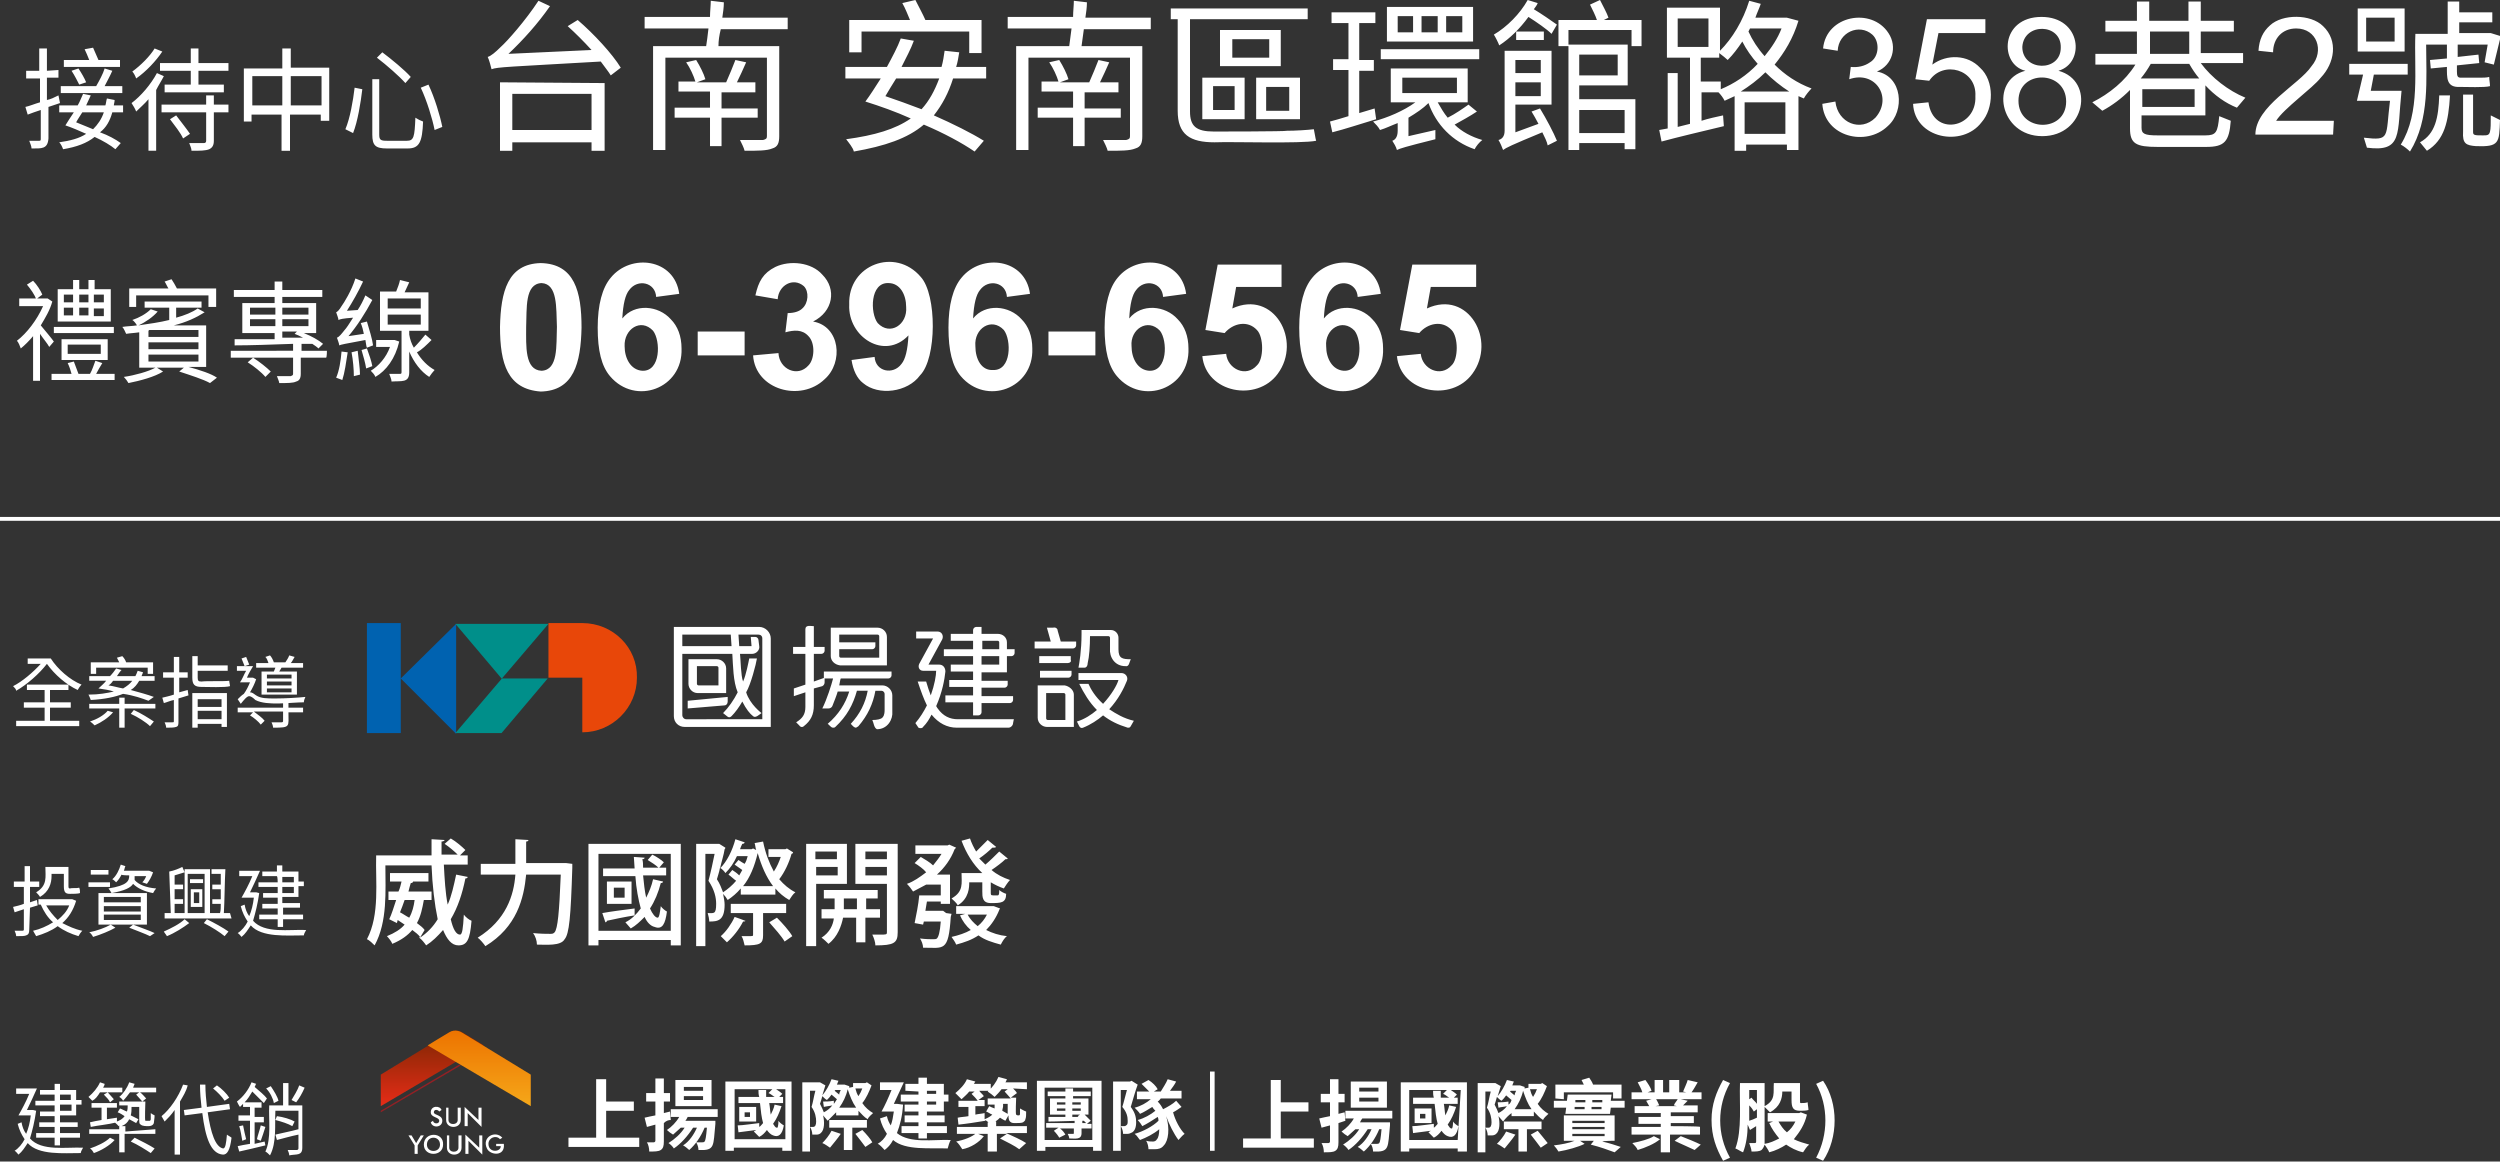 <svg width="325" height="151" viewBox="0 0 325 151" fill="#fff" xmlns="http://www.w3.org/2000/svg">
<rect x="0" y="0" width="325" height="151" fill="#333333" stroke="none"/>
<linearGradient id="paint1" x1="56.211" y1="133.978" x2="56.211" y2="143.72" gradientUnits="userSpaceOnUse">
<stop stop-color="#7B2702"/>
<stop offset="1" stop-color="#E62C17"/>
</linearGradient>
<linearGradient id="paint2" x1="62.329" y1="143.72" x2="62.329" y2="133.978" gradientUnits="userSpaceOnUse">
<stop stop-color="#F5A719"/>
<stop offset="1" stop-color="#ED7300"/>
</linearGradient>
<path fill="url(#paint1)" d="M49.5,143.8v-4.1l9-5.5c0,0,0.8-0.5,1.6,0c0.7,0.4,2.8,1.7,2.8,1.7L49.5,143.8z"/>
<path fill="url(#paint2)" d="M69,143.8v-4.1l-9-5.5c0,0-0.8-0.5-1.6,0c-0.7,0.4-2.8,1.7-2.8,1.7L69,143.8z"/>
<path fill="#941F24" d="M49.5,144.4v0.2l10.4-6.1l-0.2-0.1L49.5,144.4z"/>
<path fill="#0062B0" d="M52.1,81h-4.4v14.3h4.4V81z M52.1,88.2l7.2-7.1v14.3L52.1,88.2z"/>
<path fill="#E84709" d="M75.7,81h-4.4v7.1h4.4v7.1c3.9,0,7.1-3.2,7.1-7.1C82.9,84.2,79.7,81,75.7,81z"/>
<path fill="#008F8A" d="M59.2,95.3h6l6-7.1h-6l-6-7.1h12.1L59.2,95.3z"/>
<path d="M325,67.7H0v-0.5h325V67.7z M6.1,9.2V6.3h-1v2.9H3.4v1h1.8v3.1c-0.7,0.2-1.4,0.5-1.9,0.6l0.3,1
	c0.5-0.2,1.1-0.4,1.7-0.6v3.8c0,0.2-0.1,0.2-0.2,0.2c-0.2,0-0.7,0-1.3,0c0.1,0.3,0.3,0.7,0.3,1c1.3,0,2.1,0.1,2.2-1.3v-4.1l1.5-0.5
	l-0.2-1C7,12.7,6.6,12.9,6.1,13v-2.9h1.5v-1L6.1,9.2L6.1,9.2z M14.6,14.6H16v-0.9h-1.2c0-0.2,0.1-0.4,0.1-0.7l-1-0.2
	c-0.1,0.3-0.1,0.6-0.2,0.9h-2.5c0.2-0.4,0.4-0.9,0.6-1.3l-1-0.2c-0.2,0.4-0.4,1-0.7,1.5H7.7v0.9h1.9c-0.4,0.6-0.8,1.2-1.1,1.7
	c0.9,0.3,1.8,0.7,2.7,1.1c-0.9,0.6-2.1,0.9-3.5,1.1c0.2,0.2,0.4,0.6,0.5,0.9c1.8-0.3,3.1-0.8,4.1-1.6c1.1,0.5,2.1,1.1,2.7,1.6
	l0.7-0.8c-0.7-0.5-1.6-1-2.7-1.4C13.8,16.6,14.3,15.7,14.6,14.6L14.6,14.6z M15.9,12.1v-0.9h-2.3c0.3-0.6,0.7-1.3,1-2l-1-0.3
	c-0.2,0.7-0.7,1.6-1.1,2.3H7.9v0.9H15.9L15.9,12.1z M15.6,8.7V7.8h-2.8c-0.2-0.5-0.5-1.1-0.7-1.6L11,6.4c0.2,0.4,0.4,0.9,0.6,1.4
	H8.3v0.9H15.6L15.6,8.7z M11.2,10.7c-0.2-0.5-0.6-1.2-1-1.8L9.3,9.2c0.4,0.6,0.8,1.4,1,1.8L11.2,10.7z M13.5,14.6
	c-0.3,0.9-0.8,1.6-1.4,2.2c-0.7-0.3-1.5-0.6-2.2-0.9c0.2-0.4,0.5-0.8,0.8-1.3C10.7,14.6,13.5,14.6,13.5,14.6z M21.3,9.9l-0.9-0.4
	c-0.8,1.5-2.1,3-3.3,3.9c0.2,0.3,0.5,0.8,0.6,1.1c0.5-0.5,1.1-1,1.6-1.6v6.7h1v-7.9C20.6,11.1,21,10.5,21.3,9.9L21.3,9.9z M21.1,6.7
	l-1-0.4c-0.6,1-1.8,2.2-2.9,3c0.2,0.2,0.4,0.6,0.5,0.9C19,9.3,20.3,7.9,21.1,6.7L21.1,6.7z M24.8,8.2h-4v1h4V11h-3.4v1h7.7v-1h-3.3
	V9.2h3.9v-1h-3.9V6.3h-1L24.8,8.2L24.8,8.2z M29.7,14.6v-1h-1.9v-1.2h-1v1.2H21v1h5.8v3.7c0,0.2-0.1,0.3-0.3,0.3s-1,0-1.9,0
	c0.1,0.3,0.3,0.7,0.3,1c1.1,0,1.8,0,2.3-0.2c0.4-0.2,0.6-0.5,0.6-1.1v-3.7L29.7,14.6L29.7,14.6z M22.9,15l-0.8,0.5
	c0.6,0.8,1.4,1.8,1.7,2.5l0.9-0.6C24.3,16.8,23.5,15.8,22.9,15L22.9,15z M42.8,8.8h-5V6.3h-1.1v2.6h-5v6.9h1v-0.9h3.9v4.7h1.1v-4.7
	h4v0.8h1.1L42.8,8.8L42.8,8.8z M32.8,13.8V9.9h3.9v3.8H32.8z M37.8,13.8V9.9h4v3.8H37.8z M46.1,11.4c-0.2,1.7-0.6,4-1.2,5.4l1,0.5
	c0.6-1.5,1-4,1.2-5.7L46.1,11.4z M49.4,10.3h-1v7.2c0,1.4,0.4,1.8,1.9,1.8H53c1.5,0,1.9-0.8,2-3.5c-0.3-0.1-0.7-0.3-1-0.5
	c-0.1,2.5-0.2,3-1.1,3h-2.6c-0.8,0-1-0.1-1-0.8V10.3L49.4,10.3z M49.7,6.8L49,7.5c1.3,1,2.9,2.4,3.7,3.3l0.7-0.8
	C52.6,9.1,50.9,7.7,49.7,6.8L49.7,6.8z M55.7,11l-1,0.4c0.8,1.7,1.5,4,1.8,5.5l1-0.4C57.2,15,56.5,12.7,55.7,11L55.7,11z M75.1,2.6
	l-1.3,0.8c1,0.9,2.1,2,3.1,3.1L66.1,7c1.9-1.8,3.8-3.9,5.4-6.2L70,0.1c-1.7,2.6-4.1,5.3-4.9,6c-0.7,0.7-1.3,1.2-1.7,1.3
	c0.2,0.4,0.4,1.2,0.5,1.6c0.8-0.3,2.1-0.3,14.2-1c0.5,0.7,1,1.3,1.3,1.8l1.3-1C79.6,7,77.2,4.4,75.1,2.6L75.1,2.6z M65,10.7v8.9h1.6
	v-1.1h10.3v1.1h1.7v-8.8L65,10.7L65,10.7z M76.9,12.2v4.7H66.6v-4.7H76.9z M93.7,3.8h8.7V2.3h-8.5c0.1-0.7,0.2-1.3,0.2-2l-1.7-0.2
	c0,0.6-0.1,1.4-0.1,2.1h-8.5v1.5h8.3C92,4.6,91.9,5.4,91.8,6h-6.9v13.5h1.6V7.5h13.2v10.2c0,0.3-0.1,0.4-0.5,0.5c-0.4,0-1.7,0-3,0
	c0.2,0.4,0.5,1,0.6,1.4c1.7,0,2.9,0,3.6-0.3c0.7-0.2,0.9-0.7,0.9-1.6V6h-7.9C93.4,5.3,93.5,4.6,93.7,3.8L93.7,3.8z M98.5,15.4v-1.3
	h-4.7v-2.1h4.4v-1.3h-2.4c0.4-0.8,0.8-1.7,1.2-2.6l-1.4-0.3c-0.3,0.8-0.8,2-1.2,2.9h-3.8l1.1-0.4c-0.2-0.7-0.7-1.7-1.2-2.5l-1.3,0.3
	c0.5,0.7,1,1.8,1.2,2.5h-2.2v1.3h4.1v2.1h-4.6v1.3h4.6v3.7h1.5v-3.7H98.5z M123.9,10.2h4.3V8.7h-3.9c0.2-0.6,0.3-1.3,0.4-1.9
	l-1.9-0.2c-0.1,0.7-0.2,1.4-0.4,2.1h-5.2c0.6-1.2,1.2-2.3,1.6-3.4L117.1,5c-0.4,1.1-1.1,2.4-1.8,3.7h-5.4v1.5h4.6
	c-0.7,1.1-1.4,2.2-2,3c1.9,0.6,3.9,1.3,5.9,2.2c-2,1.4-4.7,2.2-8.4,2.7c0.3,0.4,0.9,1.1,1,1.6c4-0.7,7-1.7,9.1-3.5
	c2.6,1.1,5,2.4,6.6,3.5l1.2-1.4c-1.6-1-4-2.2-6.5-3.3C122.5,13.6,123.3,12.1,123.9,10.2L123.9,10.2z M112,4.1h14v2.8h1.6V2.6h-7.3
	C120,1.9,119.4,0.8,119,0l-1.7,0.4c0.4,0.7,0.7,1.5,1,2.2h-7.9v4.2h1.6V4.1z M116.5,10.2h5.6c-0.6,1.6-1.3,2.9-2.3,4
	c-1.6-0.6-3.2-1.2-4.7-1.7C115.5,11.8,116,11,116.5,10.2L116.5,10.2z M140.9,3.8h8.7V2.3h-8.5c0.1-0.7,0.2-1.3,0.2-2l-1.7-0.2
	c0,0.6-0.1,1.4-0.1,2.1H131v1.5h8.3c-0.1,0.8-0.2,1.6-0.3,2.3h-6.9v13.5h1.6V7.5h13.2v10.2c0,0.3-0.1,0.4-0.5,0.5c-0.4,0-1.7,0-3,0
	c0.2,0.4,0.5,1,0.6,1.4c1.7,0,2.9,0,3.6-0.3c0.7-0.2,0.9-0.7,0.9-1.6V6h-7.9C140.7,5.3,140.8,4.6,140.9,3.8L140.9,3.8z M145.7,15.4
	v-1.3H141v-2.1h4.4v-1.3H143c0.4-0.8,0.8-1.7,1.2-2.6l-1.4-0.3c-0.3,0.8-0.8,2-1.2,2.9h-3.8l1.1-0.4c-0.2-0.7-0.7-1.7-1.2-2.5
	l-1.3,0.3c0.5,0.7,1,1.8,1.2,2.5h-2.2v1.3h4.1v2.1h-4.6v1.3h4.6v3.7h1.5v-3.7H145.7z M157.8,17.1c-2.3,0-3.1-0.7-3.1-2.6v-12H170
	V1.1h-17.8v1.4h0.9v11.9c0,3.1,1.6,4.1,4.8,4.1c2.3-0.1,11.3,0.2,13.2-0.2c-0.1-0.3-0.2-1.1-0.3-1.5c-0.8,0.1-2.4,0.2-3.5,0.2
	C167.3,17.1,157.8,17.1,157.8,17.1z M156.3,15.5h5.5v-5.4h-5.5V15.5z M157.7,11.2h2.8v3.1h-2.8V11.2z M166.5,3.9h-7.9v4.7h7.9V3.9z
	 M165,7.5h-4.8V5.1h4.8V7.5z M169,10.1h-5.7v5.4h5.7V10.1z M167.6,14.4h-3v-3.1h3V14.4z M178.9,15.5l-0.2-1.4l-2,0.6V9.2h1.9V7.8
	h-1.9V3h2.1V1.6h-5.7V3h2.2v4.7h-2v1.4h2v6c-0.9,0.3-1.7,0.5-2.4,0.7l0.3,1.4C174.8,16.8,176.9,16.1,178.9,15.5L178.9,15.5z
	 M192,14.5l-1.1-0.9c-0.7,0.5-1.7,1.2-2.7,1.7c-0.5-0.6-0.9-1.3-1.3-2h3.9V8.9h-10v4.4h3.2c-1.5,1.1-3.6,2-5.5,2.5
	c0.3,0.3,0.7,0.7,0.9,1.1c0.7-0.2,1.5-0.6,2.3-0.9V17c0,0.9-0.4,1.2-0.7,1.3c0.2,0.3,0.5,0.8,0.6,1.2c0.4-0.2,1-0.4,5-1.4
	c0-0.3,0-0.8,0-1.2l-3.5,0.8v-2.4c1-0.6,1.9-1.2,2.6-1.9c1,2.8,3.1,5,6,6c0.2-0.4,0.6-0.9,1-1.2c-1.4-0.4-2.7-1.1-3.6-2
	C190,15.7,191.1,15.1,192,14.5L192,14.5z M192.3,6.4h-12.8v1.3h12.8V6.4z M191.5,5.4V0.9h-11.2v4.5L191.5,5.4L191.5,5.4z M183.7,4.2
	h-2V2.1h2V4.2z M182.3,10.1h7.1v2h-7.1V10.1z M186.9,4.2h-2.1V2.1h2.1V4.2z M190.1,4.2H188V2.1h2.1V4.2z M199.9,0.4L198.6,0
	c-1,1.8-2.7,3.5-4.4,4.5c0.2,0.3,0.6,1.1,0.7,1.4c1.4-0.9,2.7-2.2,3.8-3.7c1.1,0.7,2.4,1.6,3,2.2l0.7-1.2c-0.7-0.5-2-1.4-3-2
	C199.6,0.9,199.8,0.7,199.9,0.4L199.9,0.4z M200.2,14.1l-1.1,0.4c0.3,0.5,0.6,1,0.9,1.6l-3,1.1v-3.6h4.7V6.6h-6.1V17
	c0,0.8-0.4,1.1-0.8,1.2c0.2,0.3,0.5,1,0.6,1.3c0.4-0.3,1-0.6,5.1-2.3c0.3,0.6,0.6,1.2,0.7,1.7l1.2-0.6C202,17.3,201,15.4,200.2,14.1
	L200.2,14.1z M200.3,7.8v1.7H197V7.8H200.3z M197,12.5v-1.8h3.3v1.8H197z M197.1,4.1v1.1h3.6V4.1H197.1z M208.5,2.6l0.6-0.3
	c-0.2-0.6-0.7-1.5-1.1-2.3l-1.3,0.6c0.3,0.6,0.7,1.4,0.9,2h-5v3.4h1.3V3.9h8.2v2.1h1.3V2.6H208.5z M205.3,12.9v-1.8h6.3V5.8h-7.7
	v13.7h1.4v-0.9h5.9v0.8h1.4v-6.5L205.3,12.9L205.3,12.9z M210.3,7.1v2.7h-5V7.1H210.3z M211.2,14.3v3h-5.9v-3H211.2z M232.3,2.3
	h-4.1c0.2-0.6,0.5-1.2,0.7-1.8l-1.5-0.4c-0.8,2.6-2.2,4.9-3.8,6.5V1h-6.9v6.5h3v8.6l-1.6,0.4v-7h-1.3v7.2l-1.1,0.2l0.3,1.5
	c2.2-0.6,5.2-1.3,8.1-2l-0.1-1.4c-0.9,0.2-1.9,0.4-2.8,0.7V12h2.2c0.3,0.3,0.6,0.7,0.8,1.1c0.4-0.2,0.9-0.4,1.3-0.6v7.1h1.5v-0.8
	h5.3v0.7h1.5v-7c0.2,0.1,0.5,0.2,0.7,0.3c0.2-0.4,0.7-1,1-1.3c-1.9-0.7-3.5-1.8-4.8-3.1c1.3-1.6,2.4-3.4,3.1-5.7l0,0L232.3,2.3z
	 M218.1,2.4h4v3.7h-4V2.4z M223.7,11.6v-1h-2.6V7.5h2.4V6.9c0.4,0.3,0.9,0.7,1.1,0.9c0.7-0.7,1.3-1.5,1.9-2.4c0.5,1,1.2,2,2,2.9
	C227.1,9.8,225.4,10.9,223.7,11.6L223.7,11.6z M232.6,11.9h-6.3c1.1-0.7,2.2-1.5,3.2-2.5C230.4,10.3,231.5,11.2,232.6,11.9
	L232.6,11.9z M226.8,17.4v-4.1h5.3v4.1H226.8z M231.6,3.7c-0.5,1.3-1.3,2.5-2.2,3.6c-0.9-1-1.6-2.1-2.1-3.2l0.2-0.4H231.6z
	 M236.9,13.5c0.3,4.3,5.7,5.6,8.5,2.9c2.3-2,1.9-6.5-1.4-7.1c2-0.8,2.7-3.2,1.5-5c-2.2-3.4-8.1-2.3-8.5,2l1.9,0.3
	c0.1-2.4,2.8-3.6,4.5-2.1c1,0.9,0.9,2.9-0.3,3.6c-0.7,0.5-1.6,0.7-2.5,0.6l-0.2,1.6c3.4-1.2,5.7,2.4,3.4,5c-1.9,1.9-4.9,0.7-5.2-2.1
	L236.9,13.5L236.9,13.5z M248.7,13.5c0.2,4.5,6.4,5.7,8.9,2.4c1.6-1.8,1.7-5.4-0.2-7.1c-1.6-1.7-4.3-1.8-6.2-0.4l0.8-4.1h6.1V2.5
	h-7.6l-1.5,7.8l1.8,0.2c1.8-2.7,6.2-1.5,6,2c0.2,4.2-5.5,5.3-6.1,0.8L248.7,13.5L248.7,13.5z M265.5,17.7c5.6,0,6.9-7.2,2.1-8.5
	c3.5-1,3-7-2.2-7c-5.4,0-5.5,6.2-2.1,7C258.6,10.4,259.9,17.7,265.5,17.7z M262.4,13.1c0-4.1,6.2-4,6.2,0.1
	C268.6,17.3,262.4,17.2,262.4,13.1L262.4,13.1z M267.9,6.2c0,3.2-5,3.1-5-0.1C263.1,2.9,268,3,267.9,6.2z M273.3,14.4
	c1.3-0.7,2.5-1.6,3.6-2.7v5c0,2,0.8,2.4,3.6,2.4h6.3c2.4,0,3-0.7,3.2-3.4l-1.5-0.6c-0.2,2.1-0.4,2.5-1.8,2.5h-6.2
	c-1.7,0-2.1-0.2-2.1-1v-1.6h8.3v-3.9c1.2,1.3,2.6,2.3,4.1,2.9l1.1-1.3c-2.2-0.9-4.4-2.6-5.8-4.5l0,0h5.5V6.9h-5.5V4.1h4.3V2.7h-4.3
	V0.2h-1.6v2.5h-5.1V0.2h-1.6v2.5h-4.1v1.4h4.1v2.9h-5.4v1.4h5.2c-1.3,2.1-3.4,3.8-5.6,4.9L273.3,14.4z M285.9,10.2h-7.6
	c0.5-0.6,0.9-1.2,1.3-1.9h5C285,9,285.4,9.6,285.9,10.2L285.9,10.2z M285.3,13.9h-6.8v-2.3h6.8V13.9z M279.5,4.1h5.1v2.9h-5.1V4.1z
	 M303.4,15.7h-7.5c1-1.6,4.7-4.2,5.8-5.6c1.8-1.9,2.3-4.8,0.3-6.7c-1.6-1.6-5.3-1.6-6.9-0.1c-0.9,0.8-1.4,1.8-1.5,3.3l1.9,0.2
	c0-1.8,1.2-3.1,3-3.1c2.7,0,3.7,2.9,2,4.9c-1.6,2.4-7.3,5.2-7.3,8.9h10.1L303.4,15.7L303.4,15.7z M308.6,9.7h4.4V8.3h-7.6v1.4h1.8
	l-0.8,3.4l4.3,0c-0.6,4.8,0.1,5.2-3.4,4.8l0.4,1.3c4.7,0.6,3.9-1.8,4.5-7.4h-4L308.6,9.7z M312.6,1.1h-6.1v5.6h6.1V1.1z M311.3,5.4
	h-3.7V2.3h3.7V5.4z M323.8,4.3h-4.1V2.9h4.3V1.6h-4.3V0.2h-1.5v4.2H314c-0.2,4.6,0.7,10.2-1.9,14.4c0.4,0.2,0.9,0.6,1.2,0.9
	c2.6-4.2,2.1-9.5,2.1-13.9h8l-0.4,2.3l1.2,0.3l0.9-3.7L323.8,4.3z M315.5,19.6c2.3-1.4,2.8-3.8,3-7.2h-1.4c-0.1,2.9-0.5,5-2.5,6.1
	L315.5,19.6z M319.9,10.1c-0.4,0-0.5-0.2-0.5-0.8V8.5l2.9-0.3l-0.1-1.1l-2.7,0.3V5.8h-1.4v1.8l-2.2,0.2l0.1,1.1l2.1-0.2
	c0,1.4-0.1,2.7,1.7,2.6c0.8,0,3.2,0.1,3.9-0.1c0-0.4-0.1-0.8-0.1-1.2c-0.3,0.1-0.9,0.1-1.3,0.1C322.2,10.1,320,10.1,319.9,10.1z
	 M323.8,15c0,1,0,1.8-0.1,2.1c-0.1,0.5-0.4,0.5-0.9,0.5c-1,0-1.3,0-1.3-0.4v-4.9h-1.3v4.8c-0.1,1.6,0.4,1.8,1.7,1.9
	c3,0.1,3-0.4,3.1-3.4L323.8,15z M7,44.4c-0.2-0.3-1.2-1.5-1.7-2.1c0.6-1,1.2-2,1.5-3.1l-0.6-0.4l-0.2,0H2.5v1h3.1
	c-0.8,1.8-2.1,3.5-3.4,4.5c0.2,0.2,0.4,0.7,0.5,1c0.5-0.4,1.1-1,1.6-1.6v5.8h0.9v-6.1c0.4,0.6,1,1.3,1.2,1.7L7,44.4z M4.7,38.9
	l0.8-0.6c-0.2-0.5-0.7-1.3-1.2-1.8L3.5,37C4,37.6,4.5,38.3,4.7,38.9L4.7,38.9z M12.5,48.6c0.2-0.4,0.5-0.9,0.8-1.4l-0.9-0.3
	c-0.2,0.5-0.4,1.2-0.7,1.7h-1.5c-0.2-0.5-0.4-1.1-0.6-1.6l-0.8,0.2c0.2,0.4,0.4,1,0.5,1.4H6.7v0.8h8.2v-0.8H12.5z M14.8,42.5H7v0.8
	h7.8V42.5z M14.4,37.6h-2.1v-1.2h-0.8v1.2h-1.2v-1.2H9.5v1.2h-2v4.2h6.9V37.6z M14,46.8v-2.7h-6v2.7H14z M8.3,38.3h1.2v1H8.3V38.3z
	 M8.3,40h1.2v1H8.3V40z M8.8,44.8h4.3V46H8.8V44.8z M10.3,39.3v-1h1.2v1H10.3z M11.5,40v1h-1.2v-1H11.5z M13.5,39.3h-1.3v-1h1.3
	V39.3z M13.5,41.1h-1.3v-1h1.3V41.1z M24.5,47.7h2.3v-5.4h-4.2c1.6-0.4,2.9-1,4-1.7l-0.9-0.5C25,40.6,24,41,22.9,41.3V40h3.3v-0.8
	h-7.4V40H22v1.6c-1.2,0.3-2.6,0.5-4,0.7c0.9-0.4,1.9-1.1,2.5-1.8l-0.9-0.3c-0.6,0.6-1.5,1.1-2.4,1.4c0.2,0.1,0.5,0.5,0.6,0.7
	c-0.6,0.1-1.3,0.1-1.9,0.2c0.2,0.2,0.4,0.7,0.5,0.9c0.6-0.1,1.1-0.1,1.7-0.2v4.6h2.1c-0.9,0.5-2.7,1-4.1,1.2
	c0.2,0.2,0.5,0.6,0.6,0.8c1.5-0.3,3.4-0.8,4.5-1.5l-0.8-0.5h3.5l-0.6,0.5c1.5,0.5,3.1,1,4,1.5l0.9-0.7C27.5,48.6,26,48.1,24.5,47.7
	L24.5,47.7z M17.7,38.4h9.4v1.5h1v-2.4H23c-0.2-0.4-0.5-0.9-0.7-1.2l-0.9,0.3c0.2,0.3,0.3,0.6,0.5,0.9h-5.1v2.4h0.9V38.4z
	 M19.4,42.9h6.4v0.9h-6.5V43L19.4,42.9z M25.8,45.4h-6.5v-0.9h6.5V45.4z M19.3,46.1h6.5V47h-6.5V46.1z M42.5,45.6h-3.3v-0.9l1.4,0
	c0.3,0.2,0.6,0.4,0.8,0.6l0.6-0.6c-0.6-0.5-1.5-1-2.5-1.4h1.6v-3.9h-4.4v-0.8h5.2v-0.9h-5.2v-1.1h-1v1.1h-5.3v0.9h5.3v0.8h-4.2v3.9
	h4.2v0.8c-2,0-3.8,0-5.2,0l0,0.8c2,0,4.8-0.1,7.6-0.2v0.9H30v0.9h2.9l-0.7,0.6c0.8,0.5,1.8,1.3,2.3,1.9l0.7-0.7
	c-0.5-0.5-1.5-1.3-2.3-1.8h5.2v2.1c0,0.2-0.1,0.2-0.3,0.3c-0.2,0-1,0-1.8,0c0.1,0.3,0.3,0.7,0.3,0.9c1.1,0,1.8,0,2.2-0.2
	c0.4-0.1,0.6-0.4,0.6-1v-2.1h3.3C42.5,46.4,42.5,45.6,42.5,45.6z M32.5,40h3.3v0.9h-3.3V40z M32.5,42.4v-0.9h3.3v0.9H32.5z M40.1,40
	v0.9h-3.4V40H40.1z M40.1,42.4h-3.4v-0.9h3.4V42.4z M36.7,43.9v-0.8h1.9l-0.3,0.3c0.3,0.1,0.7,0.3,1.1,0.5L36.7,43.9L36.7,43.9z
	 M47.7,45.2l0.8-0.3c-0.1-0.8-0.5-2.1-0.8-3.1l-0.8,0.2c0.2,0.5,0.3,0.9,0.4,1.4l-2,0.3c1.1-1.3,2.2-3,3.1-4.7l-0.9-0.6
	c-0.3,0.7-0.6,1.3-1,1.9l-1.4,0.1c0.7-1.1,1.5-2.5,2.1-3.8l-1-0.4c-0.5,1.6-1.5,3.2-1.8,3.6c-0.3,0.5-0.5,0.7-0.7,0.8
	c0.1,0.3,0.3,0.8,0.3,1c0.2-0.1,0.5-0.2,1.9-0.3c-0.5,0.8-0.9,1.4-1.1,1.6c-0.4,0.5-0.7,0.9-1,1c0.1,0.3,0.3,0.8,0.3,1
	c0.2-0.1,0.7-0.2,3.4-0.7C47.6,44.7,47.6,45,47.7,45.2L47.7,45.2z M45.2,45.8l-0.8-0.1c-0.1,1.2-0.3,2.5-0.7,3.4
	c0.2,0.1,0.6,0.2,0.8,0.3C44.8,48.5,45,47.1,45.2,45.8L45.2,45.8z M45.7,45.8c0.2,1,0.3,2.3,0.3,3.1l0.8-0.2c0-0.8-0.2-2.1-0.3-3.1
	L45.7,45.8z M47.7,45.3L47,45.5c0.2,0.7,0.5,1.7,0.6,2.4l0.8-0.3C48.3,47,48,46.1,47.7,45.3L47.7,45.3z M51.9,44.4l-0.6-0.2l-0.2,0
	h-2.2v0.9h1.8c-0.5,1.4-1.5,2.5-2.5,3.1c0.2,0.2,0.5,0.5,0.6,0.8C50.2,48.2,51.4,46.6,51.9,44.4L51.9,44.4z M56.1,44.2l-0.8-0.7
	c-0.4,0.5-1,1.2-1.5,1.7c-0.3-0.5-0.5-1.1-0.6-1.7V43h2.5V38h-3.1c0.2-0.4,0.4-0.9,0.6-1.3L52,36.4c-0.1,0.5-0.3,1-0.5,1.5h-2.1V43
	h2.8v5.4c0,0.2-0.1,0.2-0.2,0.2c-0.2,0-0.7,0-1.4,0c0.1,0.3,0.3,0.7,0.3,1c1.3-0.1,2.3,0.2,2.3-1.2v-2.7c0.6,1.4,1.5,2.6,2.6,3.3
	c0.2-0.3,0.5-0.7,0.7-0.9c-0.9-0.5-1.7-1.3-2.3-2.3C54.8,45.5,55.5,44.8,56.1,44.2L56.1,44.2z M50.4,38.8h4.3v1.3h-4.3V38.8z
	 M50.4,40.9h4.3v1.3h-4.3V40.9z M70.3,34.2c-4.3,0.1-5.2,3.7-5.3,8.3c0,4.8,1,8.1,5.3,8.4c4.3-0.1,5.2-3.7,5.3-8.3
	C75.6,37.9,74.7,34.3,70.3,34.2L70.3,34.2z M72.4,42.5c-0.1,2.4,0.2,5.6-2,5.7c-2.2-0.1-2-3.2-2-5.7c0.1-2.4-0.2-5.6,2-5.7
	C72.5,36.9,72.3,40,72.4,42.5z M88.3,38.2c-0.6-4.6-6.3-5.3-8.9-2.1c-1.1,1.3-1.7,3.5-1.7,6.5s0.5,5,1.6,6.3
	c3.3,3.9,9.5,1.6,9.3-3.6c0-1.6-0.5-2.9-1.4-3.8c-1.6-1.8-4.7-2.1-6.3-0.1c0.1-1.9,0.4-3.1,0.9-3.7c1.1-1.5,3.4-1,3.5,0.9L88.3,38.2
	L88.3,38.2z M84.9,43c1,1.3,1,5.3-1.4,5.2c-1.5-0.1-2.3-1.6-2.3-3.2C81.1,42.8,83.3,41.3,84.9,43z M96.8,46.2v-3.1h-6.1v3.1H96.8z
	 M97.9,46.2c0.3,4.5,6.2,6.1,9.3,3.1c2.5-2.2,2-6.9-1.5-7.5c2.6-1.3,3.1-4.2,1.2-6.1c-1.4-1.6-4.2-1.9-6.1-1
	c-1.6,0.8-2.2,1.9-2.6,3.7l2.9,0.5c0.1-1.8,2-2.9,3.4-1.7c0.7,0.7,0.6,2.2-0.2,2.9c-0.4,0.4-1.1,0.6-1.9,0.6l-0.3,2.5
	c1.1-0.3,2.2-0.4,3,0.5c0.9,0.9,0.8,3,0,3.8c-1.4,1.6-3.8,0.5-3.9-1.6L97.9,46.2L97.9,46.2z M110.7,46.8c0.2,1.3,0.7,2.4,1.5,3
	c2,1.7,5.8,1.2,7.4-1c2.2-2.2,2.2-10.5,0.1-12.8c-3.3-3.9-9.5-1.6-9.3,3.6c-0.2,4.2,4.6,7.3,7.7,4c-0.1,1.9-0.4,3.1-0.9,3.7
	c-1.1,1.5-3.4,1-3.5-0.9L110.7,46.8L110.7,46.8z M117.8,39.9c0.2,2.3-2.1,3.8-3.7,2.1c-1-1.3-1-5.3,1.4-5.2
	C117,36.8,117.8,38.3,117.8,39.9L117.8,39.9z M133.9,38.2c-0.6-4.6-6.3-5.3-8.9-2.1c-1.1,1.3-1.7,3.5-1.7,6.5s0.5,5,1.6,6.3
	c3.3,3.9,9.5,1.6,9.3-3.6c0-1.6-0.5-2.9-1.4-3.8c-1.6-1.8-4.7-2.1-6.3-0.1c0.1-1.9,0.4-3.1,0.9-3.7c1.1-1.5,3.4-1,3.5,0.9
	L133.9,38.2L133.9,38.2z M126.8,45c-0.2-2.3,2.1-3.8,3.7-2.1c1,1.3,1,5.3-1.4,5.2C127.6,48.2,126.8,46.7,126.8,45L126.8,45z
	 M142.4,46.2v-3.1h-6.1v3.1H142.4z M154.2,38.2c-0.6-4.6-6.3-5.3-8.9-2.1c-1.1,1.3-1.7,3.5-1.7,6.5s0.5,5,1.6,6.3
	c3.3,3.9,9.5,1.6,9.3-3.6c0-1.6-0.5-2.9-1.4-3.8c-1.6-1.8-4.7-2.1-6.3-0.1c0.1-1.9,0.4-3.1,0.9-3.7c1.1-1.5,3.4-1,3.5,0.9
	L154.2,38.2L154.2,38.2z M150.8,43c1,1.3,1,5.3-1.4,5.2c-1.5-0.1-2.3-1.6-2.3-3.2C146.9,42.8,149.2,41.3,150.8,43z M156.3,46.3
	c0.5,4.8,7.1,6,9.8,2.3c3.2-4.3-0.5-11-5.9-8.5l0.5-2.8h5.9v-2.9h-8.3l-1.6,8.5l2.5,0.4c1.1-1.3,3-1.7,4.2-0.4
	c0.9,0.9,0.9,3.8,0,4.6c-1.4,1.6-3.8,0.5-4-1.5L156.3,46.3L156.3,46.3z M179.5,38.2c-0.6-4.6-6.3-5.3-8.9-2.1
	c-1.1,1.3-1.7,3.5-1.7,6.5s0.5,5,1.6,6.3c3.3,3.9,9.5,1.6,9.3-3.6c0-1.6-0.5-2.9-1.4-3.8c-1.6-1.8-4.7-2.1-6.3-0.1
	c0.1-1.9,0.4-3.1,0.9-3.7c1.1-1.5,3.4-1,3.5,0.9L179.5,38.2L179.5,38.2z M176.1,43c1,1.3,1,5.3-1.4,5.2c-1.5-0.1-2.3-1.6-2.3-3.2
	C172.2,42.8,174.5,41.3,176.1,43z M181.6,46.3c0.5,4.8,7.1,6,9.8,2.3c3.2-4.3-0.5-11-5.9-8.5l0.5-2.8h5.9v-2.9h-8.3l-1.6,8.5
	l2.5,0.4c1.1-1.3,3-1.7,4.2-0.4c0.9,0.9,0.9,3.8,0,4.6c-1.4,1.6-3.8,0.5-4-1.5L181.6,46.3L181.6,46.3z M56,145.9
	c0.2,0.8,1.5,0.7,1.5-0.2c0-0.8-1.1-0.7-1.1-1.1c0-0.4,0.5-0.4,0.7-0.1l0.3-0.2c-0.2-0.6-1.4-0.6-1.4,0.3c0,0.7,1.1,0.6,1.1,1.1
	c0,0.5-0.8,0.4-0.8,0L56,145.9L56,145.9z M58,144v1.6c0,1.2,1.9,1.2,1.9,0V144h-0.4v1.6c0,0.7-1.2,0.7-1.2,0V144H58L58,144z
	 M62.6,146.5V144h-0.4v1.6l-1.8-1.7v2.5l0,0h0.4v-1.7L62.6,146.5z M58.1,147.6v1.6c0,1.2,1.9,1.2,1.9,0v-1.6h-0.4v1.6
	c0,0.7-1.2,0.7-1.2,0v-1.6H58.1L58.1,147.6z M62.7,150.1v-2.5h-0.4v1.6l-1.8-1.7v2.5l0,0h0.4v-1.7L62.7,150.1z M54.1,148.6l-0.6-1
	h-0.4l0.8,1.3v1.1l0,0h0.4v-1.1l0.8-1.3h-0.4L54.1,148.6z M55.1,148.8c0,1.6,2.5,1.6,2.5,0C57.7,147.1,55.1,147.1,55.1,148.8z
	 M55.5,148.8c0-1.2,1.7-1.2,1.7,0C57.2,149.9,55.5,149.9,55.5,148.8z M64.5,148.7v0.3h0.6c0,0.8-1.6,0.9-1.6-0.3
	c0-0.8,1-1.2,1.5-0.6l0.3-0.2c-0.9-1-2.7-0.1-2,1.4c0.4,0.9,2.4,1.1,2.2-0.6H64.5z M166.5,148v-3.5h3.6v-1.2h-3.6v-2.9h-1.3v7.6
	h-3.6v1.2h9.2V148H166.5z M174.9,145.7l-0.1-1.1l-0.8,0.2v-1.5h0.8v-1.1H174v-1.9h-1.1v1.9h-1.2v1.1h1.2v1.8c-0.5,0.1-1,0.2-1.4,0.3
	l0.3,1.2l1.1-0.3v2.1c0,0.1-0.1,0.2-0.2,0.2c-0.1,0-0.5,0-0.9,0c0.2,0.3,0.3,0.8,0.3,1.2c0.7,0,1.2,0,1.5-0.2
	c0.3-0.2,0.4-0.5,0.4-1.1V146C174.3,145.9,174.6,145.8,174.9,145.7L174.9,145.7z M177.1,145.4h3.9v-1h-6.1v1h1.1
	c-0.4,0.7-1,1.3-1.6,1.7c0.2,0.2,0.6,0.5,0.8,0.6c0.3-0.3,0.7-0.6,1-0.9h0.5c-0.5,0.8-1.3,1.5-2.1,2c0.2,0.1,0.6,0.5,0.7,0.7
	c0.9-0.6,1.8-1.6,2.5-2.7h0.5c-0.4,0.9-1,1.8-1.8,2.3c0.2,0.1,0.6,0.4,0.8,0.6c0.8-0.7,1.5-1.7,2-2.9h0.3c-0.1,1.2-0.2,1.7-0.3,1.8
	c-0.1,0.1-0.2,0.1-0.3,0.1c-0.1,0-0.4,0-0.8,0c0.2,0.3,0.3,0.7,0.3,1c2.2,0.1,1.9-0.5,2.2-3.4c0-0.1,0-0.4,0-0.4h-3.9
	C176.9,145.7,177,145.5,177.1,145.4L177.1,145.4z M180.3,140.6h-4.7v3.4h4.7V140.6z M179.2,141.9h-2.5v-0.5h2.5V141.9z M179.2,143.2
	h-2.5v-0.5h2.5V143.2z M182.1,140.7v9h1.1v-0.4h6.3v0.4h1.2v-9H182.1z M189.5,148.2h-6.3v-6.5h4.9l-0.5,0.5c0.3,0.1,0.6,0.4,0.8,0.5
	h-1.1c0-0.3,0-0.6,0-0.9h-1c0,0.3,0,0.6,0.1,0.9h-2.7v0.8h2.8c0.1,1,0.2,1.9,0.4,2.6c-0.2,0.2-0.3,0.4-0.5,0.5l0-0.5
	c-1,0.1-2.1,0.3-2.8,0.3l0.1,0.9c0.7-0.1,1.5-0.2,2.3-0.3c-0.1,0.1-0.2,0.1-0.3,0.2c0.2,0.2,0.5,0.5,0.7,0.7c0.4-0.2,0.7-0.5,1-0.9
	c0.2,0.3,0.5,0.6,0.8,0.7c0.7,0.3,1.2-0.1,1.4-1.3c-0.2-0.1-0.6-0.4-0.7-0.6c0,0.6-0.1,1-0.2,0.9c-0.2,0-0.3-0.2-0.5-0.5
	c0.5-0.7,0.8-1.4,1.1-2.3l-0.9-0.2c-0.1,0.5-0.3,0.9-0.5,1.3c-0.1-0.5-0.1-1-0.2-1.5h1.8v-0.8h-0.5l0.4-0.4
	c-0.2-0.2-0.5-0.4-0.8-0.6h1.3L189.5,148.2L189.5,148.2z M186.1,144.1h-2.2v1.9h2.2V144.1z M185.3,145.4h-0.7v-0.6h0.7V145.4z
	 M196.5,144.7v0.4h2.9v-0.6c0.4,0.4,0.7,0.8,1.2,1.1c0.1-0.3,0.5-0.6,0.7-0.8c-0.5-0.3-1-0.7-1.4-1.3c0.5-0.6,0.9-1.5,1.2-2.3
	l-0.6-0.4l-0.2,0.1h-1.6l0,0.5l-0.5,0.1l0-0.2l-0.6-0.2l-0.2,0h-0.8c0.1-0.2,0.1-0.3,0.2-0.5l-0.9-0.2c-0.3,0.8-0.7,1.5-1.2,2.1
	c0.1-0.4,0.3-0.9,0.4-1.3l-0.7-0.4l-0.2,0h-2.1v9h1v-7.9h0.7c-0.2,0.7-0.3,1.5-0.5,2.1c0.5,0.7,0.6,1.4,0.6,1.9
	c0,0.4-0.1,0.7-0.4,0.7c-0.1,0-0.2,0-0.4,0c0.2,0.3,0.3,0.7,0.3,1c0.2,0,0.4,0,0.6,0c0.2,0,0.4-0.1,0.5-0.2c0.5-0.4,0.5-1.5,0.3-2.3
	c0.2,0.2,0.4,0.5,0.6,0.7C195.8,145.3,196.1,145,196.5,144.7L196.5,144.7z M196.1,143.6l0-0.4c-0.6,0.1-1,0.1-1.4,0.1l0.1,0.7
	c0.4-0.1,0.7-0.1,1.1-0.2c-0.3,0.4-0.7,0.7-1.1,0.9c-0.1-0.3-0.3-0.7-0.5-1.1c0.1-0.3,0.2-0.6,0.3-1c0.2,0.2,0.4,0.4,0.6,0.5
	c0.2-0.2,0.4-0.4,0.6-0.7c0.2,0.2,0.5,0.4,0.7,0.6C196.4,143.3,196.3,143.5,196.1,143.6L196.1,143.6z M195.8,147.1
	c-0.3,0.6-0.8,1.2-1.2,1.6c0.3,0.1,0.7,0.4,1,0.6c0.4-0.5,1-1.2,1.4-1.8L195.8,147.1z M200.4,146.8v-1h-4.9v1h1.9v2.9h1.1v-2.9
	H200.4z M197.1,141.8c-0.1,0.2-0.2,0.4-0.2,0.6c-0.2-0.2-0.4-0.3-0.6-0.5l0.1-0.1C196.3,141.8,197.1,141.8,197.1,141.8z
	 M196.9,144.2c0.5-0.7,0.9-1.5,1.1-2.4c0.3,0.9,0.6,1.7,1.1,2.4H196.9z M199.8,141.6c-0.1,0.3-0.3,0.7-0.5,1c-0.2-0.3-0.3-0.6-0.4-1
	H199.8z M199.9,147l-0.9,0.5c0.4,0.5,1,1.3,1.3,1.7l0.9-0.6C200.9,148.2,200.3,147.5,199.9,147L199.9,147z M209.4,143.1l0.1-0.8
	h-5.7l-0.1,0.8H202v0.9h1.6l-0.1,0.8h5.8l0.1-0.8h1.8v-0.9C211.2,143.1,209.4,143.1,209.4,143.1z M209.9,148.3v-3.3h-6.6v3.3h1.4
	c-0.7,0.3-1.8,0.5-2.7,0.6c0.2,0.2,0.5,0.6,0.6,0.8c1.2-0.2,2.6-0.6,3.4-1l-0.6-0.4h1.8l-0.4,0.5c1.2,0.3,2.3,0.7,3.1,1l0.8-0.7
	c-0.6-0.2-1.5-0.5-2.4-0.7C208.5,148.3,209.9,148.3,209.9,148.3z M203.3,142.9V142h6.4v0.8h1.1v-1.8h-3.7c-0.1-0.3-0.3-0.6-0.5-0.9
	l-1,0.3c0.1,0.2,0.2,0.4,0.3,0.6h-3.7v1.8L203.3,142.9L203.3,142.9z M204.4,145.7h4.2v0.3h-4.2V145.7z M204.4,146.5h4.2v0.3h-4.2
	V146.5z M204.4,147.4h4.2v0.3h-4.2V147.4z M204.7,143.9h1.3l0,0.3h-1.3L204.7,143.9z M206.1,143l0,0.3h-1.3l0-0.3H206.1z
	 M206.9,144.2l0-0.3h1.3l0,0.3H206.9z M208.3,143.3H207l0-0.3h1.3L208.3,143.3z M215.8,148.1l-0.8-0.4c-0.6,0.4-1.8,0.7-2.8,0.9
	c0.2,0.2,0.6,0.6,0.7,0.9C213.9,149.2,215.1,148.7,215.8,148.1L215.8,148.1z M217.2,146.4V146h3v-0.9h-3v-0.5h3.5v-0.9h-1.9
	c0.2-0.2,0.4-0.4,0.6-0.6l-0.9-0.2h2.7v-0.9h-1.3c0.3-0.4,0.5-0.8,0.8-1.3l-1.3-0.3c-0.1,0.4-0.4,1-0.6,1.5l0.4,0.1h-0.9v-1.6H217
	v1.6h-0.8v-1.6h-1.1v1.6h-0.9l0.5-0.2c-0.1-0.4-0.5-1-0.8-1.4l-1,0.3c0.2,0.4,0.5,0.9,0.6,1.3h-1.4v0.9h2.6l-0.7,0.2
	c0.1,0.2,0.3,0.5,0.4,0.7h-1.9v0.9h3.4v0.5h-2.9v0.9h2.9v0.4h-3.8v1h3.8v2.3h1.2v-2.3h3.9v-1C221.1,146.4,217.2,146.4,217.2,146.4z
	 M218.1,142.9c-0.1,0.2-0.4,0.5-0.5,0.8l0.4,0.1h-2.8l0.5-0.1c-0.1-0.2-0.2-0.5-0.4-0.8C215.3,142.9,218.1,142.9,218.1,142.9z
	 M218.5,147.7l-0.8,0.6c0.8,0.4,2,0.9,2.6,1.2l0.8-0.7C220.5,148.5,219.3,148,218.5,147.7L218.5,147.7z M224,150.9l0.9-0.4
	c-1.7-3-1.7-6.7,0-9.7l-0.9-0.4c-0.9,1.6-1.5,3.2-1.5,5.2C222.5,147.7,223.1,149.3,224,150.9z M234.9,144.9l-0.8-0.3l-0.2,0.1h-4.1
	v1.1h0.7l-0.5,0.2c0.3,0.7,0.8,1.4,1.3,2c-0.6,0.3-1.2,0.6-1.9,0.7c0-0.1,0-0.2,0-0.2v-4.6c0.2,0.2,0.6,0.6,0.7,0.7
	c1.3-0.7,1.6-1.8,1.6-2.7h1.2v1.1c0,1,0.2,1.4,1.1,1.4c0.3,0,0.8,0,1.1-0.1c0-0.3-0.1-0.7-0.1-1c-0.3,0.1-0.6,0.1-0.9,0.1
	c-0.1,0-0.1-0.1-0.1-0.4v-2.2h-3.4c-0.1,1.2,0.3,2.2-1.2,3v-3h-3.2c-0.1,2.6,0.3,6.1-0.6,8.5c0.3,0.1,0.7,0.4,1,0.5
	c0.4-1,0.6-2.3,0.6-3.6l0.3,0.7c0.3-0.2,0.5-0.3,0.8-0.5v2c0,0.1,0,0.2-0.2,0.2c-0.1,0-0.4,0-0.7,0c0.1,0.3,0.3,0.8,0.3,1.1
	c0.6,0,1,0,1.3-0.2c0.2-0.2,0.3-0.4,0.4-0.7c0.2,0.3,0.5,0.7,0.6,1c0.8-0.2,1.6-0.6,2.2-1c0.6,0.4,1.3,0.8,2.2,1
	c0.2-0.3,0.5-0.8,0.8-1c-0.7-0.2-1.4-0.4-2-0.7C234,147.1,234.6,146.2,234.9,144.9L234.9,144.9z M227.4,144.3v-0.6
	c0.3,0.3,0.5,0.6,0.6,0.8l0.4-0.3v1.1c-0.4,0.2-0.7,0.3-1,0.4C227.4,145.2,227.4,144.7,227.4,144.3L227.4,144.3z M227.4,141.7h1v1.8
	c-0.2-0.3-0.5-0.5-0.7-0.8l-0.3,0.2V141.7L227.4,141.7z M233.4,145.8c-0.3,0.6-0.6,1-1.1,1.4c-0.5-0.4-0.8-0.9-1.1-1.4H233.4z
	 M236.1,150.5l0.9,0.4c2-3,2-7.5,0-10.4l-0.9,0.4C237.7,143.8,237.7,147.5,236.1,150.5L236.1,150.5z M157.3,139.3h0.6v10.3h-0.6
	V139.3z M78.8,147.9v-3.5h3.6v-1.2h-3.6v-2.9h-1.3v7.6h-3.6v1.2h9.2v-1.2H78.8z M87.2,145.6l-0.1-1.1l-0.8,0.2v-1.5h0.8v-1.1h-0.8
	v-1.9h-1.1v1.9H84v1.1h1.2v1.8c-0.5,0.1-1,0.2-1.4,0.3l0.3,1.2l1.1-0.3v2.1c0,0.1-0.1,0.2-0.2,0.2c-0.1,0-0.5,0-0.9,0
	c0.2,0.3,0.3,0.8,0.3,1.2c0.7,0,1.2,0,1.5-0.2c0.3-0.2,0.4-0.5,0.4-1.1v-2.4C86.6,145.7,86.9,145.6,87.2,145.6L87.2,145.6z
	 M89.4,145.2h3.9v-1h-6.1v1h1.1c-0.4,0.7-1,1.3-1.6,1.7c0.2,0.2,0.6,0.5,0.8,0.6c0.3-0.3,0.7-0.6,1-0.9h0.5c-0.5,0.8-1.3,1.5-2.1,2
	c0.2,0.1,0.6,0.5,0.7,0.7c0.9-0.6,1.8-1.6,2.5-2.7h0.5c-0.4,0.9-1,1.8-1.8,2.3c0.2,0.1,0.6,0.4,0.8,0.6c0.8-0.7,1.5-1.7,2-2.9h0.3
	c-0.1,1.2-0.2,1.7-0.3,1.8c-0.1,0.1-0.2,0.1-0.3,0.1c-0.1,0-0.4,0-0.8,0c0.2,0.3,0.3,0.7,0.3,1c2.2,0.1,1.9-0.5,2.2-3.4
	c0-0.1,0-0.4,0-0.4h-3.9C89.2,145.6,89.3,145.4,89.4,145.2L89.4,145.2z M92.5,140.4h-4.7v3.4h4.7V140.4z M91.4,141.8h-2.5v-0.5h2.5
	V141.8z M91.4,143h-2.5v-0.5h2.5V143z M94.3,140.6v9h1.1v-0.4h6.3v0.4h1.2v-9H94.3z M95.5,148.1v-6.5h4.9l-0.5,0.5
	c0.3,0.1,0.6,0.4,0.8,0.5h-1.1c0-0.3,0-0.6,0-0.9h-1c0,0.3,0,0.6,0.1,0.9h-2.7v0.8h2.8c0.1,1,0.2,1.9,0.4,2.6
	c-0.2,0.2-0.3,0.4-0.5,0.5l0-0.5c-1,0.1-2.1,0.3-2.8,0.3l0.1,0.9c0.7-0.1,1.5-0.2,2.3-0.3c-0.1,0.1-0.2,0.1-0.3,0.2
	c0.2,0.2,0.5,0.5,0.7,0.7c0.4-0.2,0.7-0.5,1-0.9c0.2,0.3,0.5,0.6,0.8,0.7c0.7,0.3,1.2-0.1,1.4-1.3c-0.2-0.1-0.6-0.4-0.7-0.6
	c0,0.6-0.1,1-0.2,0.9c-0.2,0-0.3-0.2-0.5-0.5c0.5-0.7,0.8-1.4,1.1-2.3l-0.9-0.2c-0.1,0.5-0.3,0.9-0.5,1.3c-0.1-0.5-0.1-1-0.2-1.5
	h1.8v-0.8h-0.5l0.4-0.4c-0.2-0.2-0.5-0.4-0.8-0.6h1.2v6.5C101.7,148.1,95.5,148.1,95.5,148.1z M98.3,143.9h-2.2v1.9h2.2V143.9z
	 M97.5,145.2h-0.7v-0.6h0.7V145.2z M108.7,144.6v0.4h2.9v-0.6c0.4,0.4,0.7,0.8,1.2,1.1c0.1-0.3,0.5-0.6,0.7-0.8
	c-0.5-0.3-1-0.7-1.4-1.3c0.5-0.6,0.9-1.5,1.2-2.3l-0.6-0.4l-0.2,0.1h-1.6l0,0.5l-0.5,0.1l0-0.2l-0.6-0.2l-0.2,0h-0.8
	c0.1-0.2,0.1-0.3,0.2-0.5l-0.9-0.2c-0.3,0.8-0.7,1.5-1.2,2.1c0.1-0.4,0.3-0.9,0.4-1.3l-0.7-0.4l-0.2,0h-2.1v9h1v-7.9h0.7
	c-0.2,0.7-0.3,1.5-0.5,2.1c0.5,0.7,0.6,1.4,0.6,1.9c0,0.4-0.1,0.7-0.4,0.7c-0.1,0-0.2,0-0.4,0c0.2,0.3,0.3,0.7,0.3,1
	c0.2,0,0.4,0,0.6,0c0.2,0,0.4-0.1,0.5-0.2c0.5-0.4,0.5-1.5,0.3-2.3c0.2,0.2,0.4,0.5,0.6,0.7C108.1,145.2,108.4,144.9,108.7,144.6
	L108.7,144.6z M108.4,143.5l0-0.4c-0.6,0.1-1,0.1-1.4,0.1l0.1,0.7c0.4-0.1,0.7-0.1,1.1-0.2c-0.3,0.4-0.7,0.7-1.1,0.9
	c-0.1-0.3-0.3-0.7-0.5-1.1c0.1-0.3,0.2-0.6,0.3-1c0.2,0.2,0.4,0.4,0.6,0.5c0.2-0.2,0.4-0.4,0.6-0.7c0.2,0.2,0.5,0.4,0.7,0.6
	C108.6,143.2,108.5,143.4,108.4,143.5L108.4,143.5z M108.1,147c-0.3,0.6-0.8,1.2-1.2,1.6c0.3,0.1,0.7,0.4,1,0.6
	c0.4-0.5,1-1.2,1.4-1.8L108.1,147z M112.7,146.6v-1h-4.9v1h1.9v2.9h1.1v-2.9H112.7z M109.3,141.7c-0.1,0.2-0.2,0.4-0.2,0.6
	c-0.2-0.2-0.4-0.3-0.6-0.5l0.1-0.1C108.5,141.7,109.3,141.7,109.3,141.7z M109.1,144c0.5-0.7,0.9-1.5,1.1-2.4
	c0.3,0.9,0.6,1.7,1.1,2.4H109.1z M112.1,141.5c-0.1,0.3-0.3,0.7-0.5,1c-0.2-0.3-0.3-0.6-0.4-1H112.1z M112.1,146.9l-0.9,0.5
	c0.4,0.5,1,1.3,1.3,1.7l0.9-0.6C113.2,148.1,112.6,147.4,112.1,146.9L112.1,146.9z M116.6,143.5l-0.2,0h-0.2
	c0.4-0.9,0.9-1.9,1.3-2.8h-3.1v1h1.5c-0.4,1-0.9,2.1-1.3,2.8h1.6c-0.1,0.7-0.2,1.3-0.4,1.8c-0.2-0.3-0.4-0.7-0.5-1.2l-0.9,0.3
	c0.2,0.8,0.5,1.4,0.9,2c-0.3,0.6-0.7,1-1.2,1.3c0.3,0.1,0.7,0.6,0.9,0.8c0.4-0.3,0.8-0.7,1.1-1.3c1.6,1.4,4.9,1,7.1,1.1
	c0.1-0.3,0.2-0.8,0.4-1.1c-2.2-0.1-5.3,0.5-7-0.9c0.4-1,0.7-2.2,0.8-3.7L116.6,143.5z M119.4,141.9v0.4h-2.3v0.9h2.3v0.4h-1.8v0.9
	h1.8v0.5h-1.8v0.9h1.8v0.5h-2.2v0.9h2.2v0.7h1.1v-0.7h2.6v-0.9h-2.6v-0.5h2.3V145h-2.3v-0.5h2.2v-1.3h0.6v-0.9h-0.6v-1.4h-2.2v-0.8
	h-1.1v0.8h-1.7v0.9L119.4,141.9L119.4,141.9z M121.7,141.8v0.4h-1.2v-0.4H121.7z M121.7,143.6h-1.2v-0.4h1.2V143.6z M133.5,141.6
	l0-0.9h-2.8c0.1-0.1,0.1-0.2,0.2-0.4l-1.1-0.3c-0.3,0.7-0.8,1.4-1.4,1.9c0.3,0.2,0.7,0.5,0.9,0.7c0.3-0.3,0.6-0.6,0.9-1h0.8
	l-0.4,0.3c0.3,0.3,0.6,0.7,0.8,0.9h-3v0.8h0.9c0,0.1,0,0.4,0,0.5c-0.3-0.1-0.5-0.2-0.7-0.3l-0.4,0.7c0.3,0.1,0.5,0.3,0.8,0.4
	c-0.2,0.2-0.5,0.4-1,0.6l0-0.8c-0.4,0.1-0.8,0.1-1.2,0.2v-1.1h1.2v-0.8h-0.8l0.7-0.5c-0.1-0.2-0.4-0.4-0.6-0.7h1.5v-0.9h-2.2
	c0.1-0.1,0.1-0.2,0.2-0.3l-1.1-0.3c-0.3,0.7-0.9,1.3-1.5,1.8c0.2,0.2,0.6,0.6,0.8,0.8c0.3-0.3,0.7-0.6,1-1h0.7l-0.4,0.3
	c0.3,0.3,0.6,0.6,0.8,0.9h-2.5v0.8h1.3v1.2c-0.5,0.1-1,0.1-1.4,0.2l0.1,0.9c1-0.1,2.3-0.3,3.5-0.5v-0.1c0.1,0.1,0.3,0.2,0.4,0.3
	h-0.1v0.6h-4v0.9h4v2.3h1.2v-2.3h1.3L130,148c0.8,0.4,2,1,2.5,1.4l0.9-0.8c-0.6-0.4-1.7-0.9-2.6-1.3h2.7v-0.9h-4v-0.6h-0.1
	c0.3-0.2,0.4-0.3,0.6-0.5c0.3,0.2,0.5,0.3,0.7,0.4l0.4-0.7c0,0.5,0.1,0.7,0.2,0.8c0.2,0.2,0.4,0.2,0.7,0.2c0.3,0,0.8,0,1-0.1
	c0.1-0.1,0.3-0.2,0.3-0.4c0.1-0.2,0.1-0.6,0.1-1c-0.3-0.1-0.6-0.3-0.8-0.4c0,0.3,0,0.6,0,0.7c0,0.2-0.1,0.2-0.2,0.2
	c-0.1,0-0.2,0-0.3-0.1c-0.1-0.1,0-2,0-2.2h-0.7l0.8-0.6c-0.1-0.2-0.3-0.4-0.5-0.6L133.5,141.6L133.5,141.6z M127.9,147.7l-1-0.4
	c-0.5,0.5-1.6,0.9-2.6,1.1c0.3,0.2,0.6,0.7,0.8,1C126.2,149.2,127.3,148.5,127.9,147.7L127.9,147.7z M130.3,143.5h0.7v1.3
	c-0.2-0.1-0.5-0.3-0.7-0.4c0-0.2,0.1-0.4,0.1-0.6V143.5z M134.8,140.5v9.1h1.1v-0.5h6.2v0.5h1.1v-9.1H134.8z M135.8,148.2v-6.8h6.2
	v6.8H135.8z M141.9,146.7v-0.6h-0.6l0.5-0.4c-0.2-0.2-0.5-0.5-0.8-0.8h0.5v-2.1h-2v-0.3h2.3v-0.6h-2.3v-0.4h-1v0.4h-2.3v0.6h2.3v0.3
	h-2v2.1h2v0.3h-2.2l0,0.6c1.2,0,2.9-0.1,4.6-0.1c0.1,0.1,0.2,0.2,0.3,0.3h-0.5v-0.3h-1v0.3H136v0.6h1.6L137,147
	c0.3,0.3,0.6,0.7,0.7,0.9l0.8-0.4c-0.1-0.2-0.4-0.6-0.7-0.8h1.8v0.6c0,0.1,0,0.1-0.1,0.1c-0.1,0-0.4,0-0.7,0
	c0.1,0.2,0.2,0.4,0.2,0.6c0.8,0,1.6,0.2,1.6-0.7v-0.6L141.9,146.7L141.9,146.7z M137.4,143.3h1.1v0.3h-1.1V143.3z M137.4,144.4v-0.3
	h1.1v0.3H137.4z M140.5,143.3v0.3h-1.1v-0.3H140.5z M140.5,144.4h-1.1v-0.3h1.1V144.4z M139.4,144.9h1l-0.3,0.2l0.1,0.1h-0.8V144.9z
	 M147.9,141l-0.8-0.5l-0.2,0.1h-2.2v9h1v-7.9h0.8c-0.2,0.7-0.4,1.6-0.6,2.2c0.6,0.7,0.7,1.3,0.7,1.8c0,0.3,0,0.5-0.2,0.6
	c-0.1,0.1-0.2,0.1-0.3,0.1c-0.1,0-0.3,0-0.4,0c0.2,0.3,0.3,0.7,0.3,1c0.2,0,0.5,0,0.6,0c0.2,0,0.4-0.1,0.6-0.2
	c0.3-0.2,0.5-0.6,0.5-1.3c0-0.6-0.1-1.2-0.7-2C147.3,142.9,147.6,141.8,147.9,141L147.9,141z M153.6,143.9l-0.7-0.8
	c-0.4,0.4-1.1,0.8-1.7,1.1c-0.2-0.4-0.4-0.7-0.7-1c0.2-0.1,0.3-0.3,0.4-0.4h2.7v-1h-1.5c0.3-0.4,0.6-0.8,0.8-1.2l-1.1-0.3
	c-0.2,0.5-0.6,1.1-0.9,1.6H150l0.5-0.3c-0.2-0.4-0.7-0.9-1.2-1.2l-0.9,0.5c0.3,0.3,0.7,0.7,1,1h-1.6v1h1.8c-0.6,0.5-1.3,0.9-2.1,1.1
	c0.2,0.2,0.6,0.6,0.7,0.8c0.5-0.2,1.1-0.6,1.6-0.9c0.1,0.2,0.3,0.4,0.4,0.5c-0.6,0.5-1.5,1-2.3,1.2c0.2,0.2,0.5,0.6,0.6,0.8
	c0.6-0.3,1.4-0.8,2-1.2c0.1,0.2,0.1,0.4,0.1,0.5c-0.7,0.7-2,1.4-3.1,1.7c0.3,0.2,0.5,0.6,0.7,0.8c0.8-0.3,1.8-0.8,2.5-1.4
	c0,0.6-0.1,1.1-0.3,1.3c-0.1,0.2-0.3,0.3-0.5,0.3c-0.2,0-0.6,0-0.9-0.1c0.2,0.3,0.3,0.8,0.3,1.1c0.3,0,0.6,0,0.8,0
	c0.5,0,0.9-0.1,1.2-0.5c0.6-0.6,0.8-2.2,0.3-3.8l0,0c0.4,1.1,1,2.3,1.6,3.1c0.2-0.2,0.5-0.6,0.8-0.8c-0.6-0.6-1.2-1.7-1.5-2.8
	C152.9,144.4,153.3,144.1,153.6,143.9L153.6,143.9z M4.7,144.4l-0.4-0.1l-0.1,0H3.5c0.4-0.8,0.9-1.9,1.3-2.8H2.1v0.7h1.7
	c-0.4,1-1,2.1-1.4,2.8H4c-0.1,0.9-0.3,1.7-0.6,2.4c-0.3-0.4-0.5-0.9-0.6-1.5l-0.5,0.2c0.2,0.8,0.5,1.4,0.9,2
	c-0.3,0.6-0.8,1.2-1.3,1.5c0.2,0.1,0.4,0.4,0.5,0.5c0.5-0.4,0.8-0.9,1.2-1.5c1.4,1.6,4.7,1.3,6.9,1.3c0-0.2,0.2-0.5,0.3-0.7
	c-2.2-0.1-5.4,0.5-6.9-1.2C4.2,147,4.5,145.8,4.7,144.4L4.7,144.4z M7.1,143.1H4.6v0.6h2.5v0.8H5.2v0.6h1.9v0.8h-2v0.6h2v0.8H4.7
	v0.6h2.4v1h0.7v-1h2.6v-0.6H7.8v-0.8h2.3v-0.6H7.8V145h2.1v-1.4h0.7v-0.6H9.9v-1.3H7.8v-0.8H7.1v0.8H5.2v0.6h1.9
	C7.1,142.3,7.1,143.1,7.1,143.1z M9.2,142.3v0.7H7.8v-0.7H9.2z M9.2,144.4H7.8v-0.8h1.5V144.4z M13,142H14l-0.5,0.3
	c0.3,0.3,0.7,0.7,0.8,1l0.5-0.4c-0.2-0.2-0.5-0.6-0.8-0.9h1.9v-0.6h-2.5c0.1-0.2,0.2-0.3,0.2-0.5l-0.6-0.2c-0.3,0.7-0.9,1.4-1.5,1.9
	c0.1,0.1,0.4,0.4,0.5,0.5C12.4,142.9,12.7,142.5,13,142L13,142z M14.9,148.2l-0.6-0.3c-0.6,0.6-1.7,1.1-2.6,1.4
	c0.2,0.1,0.4,0.4,0.5,0.6C13.1,149.6,14.3,148.9,14.9,148.2L14.9,148.2z M16.3,147.1v-0.7h-0.5c0.5-0.2,0.8-0.5,1-0.9
	c0.4,0.2,0.7,0.4,0.9,0.5l0.3-0.5c-0.2-0.1-0.6-0.3-1-0.5c0.1-0.4,0.1-0.7,0.1-1.1h1v1.5c0,0.6,0,0.7,0.2,0.8c0.2,0.2,0.7,0.2,1,0.2
	c0.3,0,0.6-0.1,0.7-0.4c0-0.2,0.1-0.6,0.1-1c-0.2-0.1-0.4-0.2-0.5-0.3c0,0.4,0,0.7,0,0.8c0,0.1-0.1,0.2-0.1,0.2c0,0-0.1,0-0.2,0
	c-0.1,0-0.3,0-0.4,0c-0.1-0.1,0-2.2,0-2.5h-3.4v0.5h1.1c0,0.2,0,0.6-0.1,0.8c-0.3-0.1-0.6-0.3-0.9-0.4l-0.3,0.5
	c0.3,0.1,0.6,0.3,0.9,0.5c-0.2,0.3-0.6,0.6-1.3,0.8c0.1,0.1,0.4,0.3,0.5,0.5l0.1-0.1v0.5h-3.9v0.6h3.9v2.4h0.7v-2.4h4v-0.6
	L16.3,147.1L16.3,147.1z M11.7,145.9l0.1,0.6c0.9-0.2,2.2-0.3,3.4-0.6l0-0.6l-1.3,0.2v-1.5h1.3v-0.6h-3.3v0.6h1.3v1.6
	C12.6,145.7,12.1,145.8,11.7,145.9L11.7,145.9z M17.3,141.4c0.1-0.2,0.1-0.3,0.2-0.5l-0.7-0.2c-0.3,0.8-0.8,1.5-1.3,1.9
	c0.2,0.1,0.4,0.3,0.5,0.5c0.3-0.3,0.6-0.7,0.9-1.1h1.2l-0.4,0.3c0.3,0.3,0.6,0.7,0.8,0.9l0.5-0.4c-0.2-0.2-0.5-0.6-0.8-0.8h2.1v-0.6
	H17.3z M17.5,147.9l-0.5,0.5c0.9,0.4,2,1.1,2.6,1.5l0.5-0.6C19.5,148.9,18.3,148.3,17.5,147.9L17.5,147.9z M23.8,141
	c-0.6,1.6-1.7,3.2-2.8,4.1c0.1,0.2,0.3,0.5,0.4,0.7c0.4-0.4,0.9-0.9,1.3-1.5v5.8h0.7v-6.9c0.4-0.7,0.8-1.3,1-2.1L23.8,141z
	 M27,144.6l2.9-0.4l-0.1-0.7l-2.9,0.4c-0.1-0.9-0.2-1.9-0.2-2.9h-0.7c0,1.1,0.1,2.1,0.2,3l-2.3,0.3L24,145l2.3-0.3
	c0.4,3.2,1.1,5.3,2.7,5.4c0.5,0,0.9-0.5,1.1-2.2c-0.1-0.1-0.5-0.3-0.6-0.4c-0.1,1.2-0.2,1.8-0.5,1.8C28,149.1,27.4,147.3,27,144.6
	L27,144.6z M29.2,143.1l0.6-0.4c-0.3-0.5-1-1.2-1.6-1.6l-0.5,0.4C28.2,141.9,28.9,142.6,29.2,143.1L29.2,143.1z M34.4,148.4
	l-1.3,0.3v-2.8h1.2v-0.7h-1.2V144H34v-0.7h-2.2c0.4-0.4,0.7-0.9,1-1.4c0.5,0.5,1.1,1.1,1.5,1.5l0.4-0.6c-0.3-0.4-1-1-1.6-1.5
	c0.1-0.1,0.1-0.3,0.2-0.4l-0.6-0.2c-0.4,1-1.1,1.9-1.9,2.5c0.1,0.2,0.3,0.6,0.4,0.7c0.1-0.1,0.3-0.3,0.4-0.4v0.4h0.9v1.1H31v0.7h1.5
	v3c-0.6,0.1-1.2,0.2-1.6,0.3l0.2,0.7c0.9-0.2,2.2-0.5,3.4-0.8L34.4,148.4z M31.6,146.3l-0.5,0.1c0.2,0.6,0.3,1.4,0.4,1.9l0.5-0.2
	C31.9,147.7,31.7,146.9,31.6,146.3L31.6,146.3z M33.4,148.1l0.5,0.2c0.2-0.5,0.4-1.2,0.6-1.8l-0.6-0.2
	C33.8,146.8,33.5,147.6,33.4,148.1L33.4,148.1z M39.3,149.2v-5.5h-1.8v-2.9h-0.7v2.9h-1.8c-0.1,1.8,0.3,4.3-0.5,6
	c0.2,0.1,0.4,0.3,0.6,0.5c0.9-1.7,0.6-4,0.7-5.8h3v2.4c-1.1,0.3-2.2,0.5-3,0.7l0.2,0.7c0.8-0.2,1.8-0.5,2.8-0.7v1.8
	c0,0.1-0.1,0.2-0.2,0.2c-0.1,0-0.6,0-1.2,0c0.1,0.2,0.2,0.5,0.2,0.7C38.5,150,39.3,150.3,39.3,149.2L39.3,149.2z M35.6,143.4
	l0.6-0.3c-0.1-0.5-0.6-1.3-1-1.9l-0.6,0.3C35.1,142,35.5,142.8,35.6,143.4L35.6,143.4z M35.8,145.6c0.8,0.2,1.7,0.5,2.2,0.8l0.3-0.6
	c-0.5-0.3-1.5-0.6-2.3-0.7L35.8,145.6z M39.6,141.4l-0.7-0.3c-0.2,0.6-0.7,1.4-1,1.9l0.6,0.3C38.9,142.8,39.3,142.1,39.6,141.4
	L39.6,141.4z M60.8,112.5v-1.3h-1l0.7-0.7c-0.4-0.4-1.2-1.1-1.9-1.5l-0.8,0.7c0.6,0.4,1.3,1,1.7,1.4h-2.1v-1.7
	c0.2,0,0.4-0.1,0.4-0.2l-1.7-0.1c0,0.7,0,1.4,0,2.1h-7.2c-0.1,3.4,0.5,7.7-1.2,10.9c0.3,0.1,0.8,0.6,1,0.8c1.7-3.1,1.4-7.1,1.4-10.4
	h6c0.1,2.6,0.4,5.1,0.8,7c-0.6,1-1.4,1.8-2.3,2.4l0.6-1c-0.2-0.3-0.6-0.6-1-0.9c0.5-0.9,0.7-1.9,0.9-3h1v-1.1h-3
	c0.1-0.4,0.2-0.8,0.3-1.1c0.2,0,0.3-0.1,0.3-0.2l-0.2,0v0h2.2v-1.1h-5v1.1h1.5c-0.1,0.4-0.2,0.9-0.4,1.3h-1.3v1.1h1
	c-0.3,0.9-0.6,1.9-0.9,2.5l1,0.5l0.1-0.4c0.3,0.2,0.6,0.4,0.9,0.6c-0.5,0.6-1.3,1.1-2.3,1.5c0.2,0.2,0.6,0.7,0.7,1
	c1.2-0.5,2-1.1,2.6-1.8c0.4,0.3,0.8,0.6,1,0.9l-0.1,0.1c0.3,0.2,0.7,0.7,0.9,1c0.8-0.5,1.5-1.2,2.2-2c0.5,1.2,1.1,2,2,2
	c1.1,0,1.5-0.7,1.7-3.2c-0.3-0.1-0.8-0.5-1-0.8c-0.1,1.8-0.2,2.6-0.5,2.6c-0.5,0-0.9-0.7-1.2-2c0.9-1.5,1.5-3.3,1.9-5.3
	c0.2,0,0.3-0.1,0.3-0.2l-1.5-0.3c-0.3,1.4-0.6,2.8-1.1,3.9c-0.3-1.5-0.4-3.3-0.5-5.2H60.8z M52.6,117h1.3c-0.1,0.8-0.3,1.6-0.7,2.3
	c-0.4-0.2-0.8-0.5-1.2-0.7C52.2,118.1,52.4,117.6,52.6,117L52.6,117z M72.9,112.2h-4.5v-2.8c0.2,0,0.3-0.1,0.3-0.2l-1.7-0.1v3.2
	h-4.5v1.4H67c-0.2,2.7-1.2,5.9-4.9,8.2c0.3,0.2,0.8,0.8,1,1.1c4.1-2.5,5-6.2,5.3-9.3h4.5c-0.2,5-0.4,7-0.8,7.5
	c-0.2,0.2-0.3,0.2-0.6,0.2c-0.4,0-1.2,0-2.2-0.1c0.3,0.4,0.5,1,0.5,1.5c1.2,0,3.1,0.2,3.6-0.7c0.6-0.7,0.8-2.9,1-9.3
	c0-0.1,0-0.4,0-0.5l-0.8-0.1C73.2,112.2,73.2,112.2,72.9,112.2L72.9,112.2z M76.5,122.9h1.3v-0.7h9.4v0.7h1.3v-13.2h-12V122.9z
	 M77.8,111h9.4v10h-9.4V111z M78.3,118.7l0.4,1.2c0.1,0,0.2-0.1,0.2-0.2c0.9-0.2,2.3-0.5,3.6-0.7l0-0.9
	C80.9,118.3,79.4,118.5,78.3,118.7L78.3,118.7z M86.6,113.8v-1h-0.9l0.6-0.7c-0.3-0.3-0.9-0.7-1.5-1l-0.6,0.7c0.5,0.3,1.1,0.7,1.4,1
	h-2c0-0.4,0-0.8-0.1-1.1c0.2,0,0.3-0.1,0.3-0.2l-1.4-0.1l0.1,1.5h-4.1v1h4.2c0.1,1.6,0.4,3.1,0.7,4.2c-0.6,0.8-1.2,1.4-2,1.8
	c0.2,0.2,0.5,0.6,0.7,0.8c0.7-0.4,1.2-0.9,1.8-1.5c0.3,0.7,0.8,1.2,1.3,1.3c1,0.4,1.4-0.4,1.6-2c-0.2-0.1-0.6-0.4-0.8-0.7
	c-0.1,0.8-0.2,1.5-0.4,1.5c-0.3,0-0.7-0.5-1-1.2c0.6-0.9,1.1-2.1,1.4-3.3c0.2,0,0.3-0.1,0.3-0.2l-1.3-0.3c-0.2,0.9-0.5,1.6-0.9,2.4
	c-0.2-0.9-0.3-1.9-0.4-2.9H86.6z M78.9,117.5h3.2v-2.9h-3.2V117.5z M79.8,116.7v-1.3h1.4v1.3H79.8z M102.3,110.3l-0.2,0.1h-2.2v1
	h1.6c-0.2,0.6-0.5,1.3-0.9,1.9c-0.6-1.1-1.1-2.4-1.4-3.9l-1.1,0.2c0.1,0.3,0.1,0.6,0.2,0.9l-0.4-0.2l-0.2,0.1h-1.5
	c0.1-0.3,0.2-0.5,0.3-0.7c0.2,0,0.3-0.1,0.3-0.2l-1.2-0.4c-0.4,1.5-1.1,2.9-2,3.8c0.2-0.9,0.5-1.8,0.6-2.5c0,0,0.1-0.1,0.1-0.2
	l-0.8-0.5l-0.2,0h-2.8V123h1.2v-12h1.2c-0.2,1-0.5,2.4-0.8,3.5c0.8,1.2,1,2.2,1,3c0,1.4-0.3,1.2-1.1,1.2c0.1,0.3,0.2,0.8,0.2,1.1
	c1.1,0,2-0.1,2-2.2c0-0.4-0.1-0.9-0.2-1.4c0.2,0.2,0.5,0.6,0.6,0.8c0.6-0.4,1.2-0.9,1.7-1.5v0.8h4.5v-0.8c0.5,0.6,1.1,1.1,1.8,1.5
	c0.2-0.3,0.5-0.8,0.8-1c-0.8-0.4-1.5-1-2.1-1.7c0.7-0.9,1.3-2.2,1.6-3.3c0.1,0,0.2-0.1,0.2-0.2L102.3,110.3L102.3,110.3z M96,111.8
	l-0.5,0.6c0.3,0.2,0.7,0.5,1,0.7c-0.1,0.2-0.3,0.5-0.4,0.7c-0.3-0.3-0.6-0.5-0.9-0.7l-0.5,0.6c0.3,0.2,0.7,0.6,1,0.8
	c-0.5,0.6-1.1,1.1-1.7,1.5c-0.2-0.5-0.4-1.1-0.8-1.7c0.1-0.4,0.3-0.9,0.4-1.5c0.3,0.2,0.6,0.5,0.7,0.7c0.6-0.6,1.1-1.3,1.5-2.2h1.4
	c-0.1,0.4-0.2,0.7-0.4,1C96.6,112.2,96.3,112,96,111.8L96,111.8z M96.6,119.8c0.1,0,0.3,0,0.3-0.1c-0.1,0-0.2-0.1-1.4-0.5
	c-0.4,0.9-1.1,1.9-1.8,2.5c0.2,0.2,0.6,0.6,0.8,0.8C95.3,121.8,96.1,120.8,96.6,119.8L96.6,119.8z M102.2,118.7v-1.2H95v1.2h2.9v2.8
	c0,0.2,0,0.2-0.7,0.2c-0.2,0-0.5,0-0.8,0c0.2,0.3,0.3,0.8,0.4,1.2c2,0,2.4-0.2,2.4-1.3v-2.9L102.2,118.7L102.2,118.7z M96.6,115.2
	c0.9-1.1,1.5-2.6,1.9-4.3c0.5,1.7,1.1,3.1,2,4.3C100.5,115.2,96.6,115.2,96.6,115.2z M103,121.7c-0.4-0.7-1.3-1.7-2-2.4l-1,0.6
	c0.7,0.8,1.6,1.8,2,2.5L103,121.7z M110.1,109.7h-5.3v13.3h1.3v-8.1h4V109.7z M108.8,111.7h-2.8v-1h2.8V111.7z M106.1,112.7h2.8v1.1
	h-2.8V112.7z M114.4,119.4v-1.2h-1.8v-1.4h1.5v-1.1h-7v1.1h1.4v1.4h-1.7v1.2h1.6c-0.1,0.8-0.5,1.8-1.6,2.5c0.3,0.2,0.7,0.6,0.9,0.8
	c1.2-0.9,1.7-2.4,1.9-3.4h1.7v3.2h1.2v-3.2H114.4L114.4,119.4z M109.7,116.8h1.7v1.4h-1.7V116.8z M111.2,109.7v5.2h4.1v6.3
	c0,0.3-0.1,0.3-0.9,0.3c-0.3,0-0.7,0-1,0c0.2,0.4,0.4,1,0.4,1.4c2.4,0,2.9-0.3,2.9-1.7v-11.5C116.6,109.7,111.2,109.7,111.2,109.7z
	 M115.3,111.7h-2.8v-1h2.8V111.7z M112.5,112.7h2.8v1.1h-2.8V112.7z M122.6,118.4h-2.3l0.2-1.2h1.8v0.3h1.2v-3.8h-1.7
	c1-0.9,1.8-2,2.3-3.3c0.1-0.1,0.1-0.1,0.2-0.2l-0.9-0.4l-0.2,0.1h-4.2v1.1h3.4c-0.3,0.5-0.7,1-1.1,1.5c-0.4-0.4-1.1-0.8-1.6-1.1
	l-0.8,0.8c0.5,0.3,1.2,0.8,1.5,1.2c-0.8,0.6-1.6,1.2-2.5,1.5c0.3,0.3,0.6,0.7,0.8,1c0.6-0.3,1.1-0.6,1.7-0.9h1.9v1.4h-2.8
	c-0.1,1.2-0.4,2.6-0.6,3.6l1.1,0.2c0-0.1,0.1-0.3,0.1-0.4h2.2c-0.1,1.4-0.3,2-0.5,2.2c-0.1,0.1-0.3,0.1-0.5,0.1s-1,0-1.7-0.1
	c0.2,0.3,0.4,0.8,0.4,1.2c2.7,0,3.3,0.6,3.6-4c0-0.1,0.1-0.3,0.1-0.4l-0.7-0.1L122.6,118.4L122.6,118.4z M129.2,117.8l-0.2,0h-4.7v1
	h1.2l-0.7,0.2c0.3,0.7,0.8,1.4,1.4,1.9c-0.7,0.4-1.6,0.7-2.5,0.9c0.2,0.3,0.5,0.7,0.6,1c1.1-0.3,2-0.6,2.9-1.2
	c0.8,0.6,1.8,0.9,2.9,1.2c0.2-0.4,0.5-0.9,0.8-1.1c-1-0.1-1.9-0.4-2.7-0.8c0.7-0.7,1.3-1.6,1.7-2.6c0-0.1,0.1-0.1,0.1-0.2
	L129.2,117.8L129.2,117.8z M129.5,110.1l-1.1-0.9c-0.4,0.4-1,1-1.5,1.5c-0.3-0.5-0.6-1.1-0.8-1.7l-1.1,0.3c0.6,1.6,1.5,3.1,2.7,4.2
	H125c0,1.3,0.3,2.4-1.3,3.3c0.2,0.2,0.7,0.6,0.8,0.9c1.5-0.9,1.5-2.4,1.5-3h1.7v1.2c0,0.7,0,1.5,1.1,1.5c1.3,0,2,0,2-1.2
	c-0.3-0.1-0.7-0.3-0.9-0.5c0,0.4,0,0.7-0.2,0.7c0,0-0.1,0-0.6,0c-0.3,0-0.3-0.1-0.3-0.4v-1.3c0.5,0.3,1.1,0.6,1.7,0.8
	c0.2-0.3,0.5-0.8,0.8-1.1c-0.9-0.3-1.7-0.7-2.4-1.3c0.6-0.4,1.4-1,1.8-1.4c0.2,0,0.3,0,0.3-0.1l-1.1-0.9c-0.5,0.5-1.2,1.2-1.8,1.7
	c-0.3-0.3-0.5-0.5-0.8-0.8c0.6-0.4,1.3-1,1.7-1.4C129.3,110.2,129.4,110.2,129.5,110.1L129.5,110.1z M128.3,118.9
	c-0.3,0.6-0.7,1.1-1.2,1.5c-0.5-0.4-1-0.9-1.3-1.5H128.3z M108,85.3v-3.7h6.1c0.6,0,1.2,0.5,1.2,1.2v3.7h-6.1
	C108.5,86.4,108,85.9,108,85.3z M109.1,85.3c0,0.1,0.1,0.2,0.2,0.2h5v-2.8c0-0.1-0.1-0.2-0.2-0.2h-5v1h4.7v0.5
	c0,0.2-0.2,0.4-0.4,0.4h-4.3V85.3z M103.5,93.9c0.8-0.5,1.2-1,1.2-2V90l-1.5,0.5v-1l1.5-0.5v-4h-1.6v-0.9h1.6c0,0,0-2.3,0-2.3
	c0-0.6,0.7-0.4,1.1-0.4v2.7h1.4v0.5c0,0.2-0.2,0.4-0.4,0.4h-1v3.6l1.4-0.5v0.6c0,0.2-0.1,0.4-0.3,0.5l-1.1,0.3c0,0,0,2.2,0,2.2
	c0,1.2-0.4,2-1.3,2.7c-0.2,0.2-0.5,0.1-0.6-0.1L103.5,93.9L103.5,93.9z M113.4,93.6c0.6,0,1.1-0.1,1.3-0.3c0.1-0.1,0.3-0.3,0.3-1
	v-2.1c0-0.2-0.2-0.4-0.4-0.4h-0.8c-0.3,1.7-1,3.2-2.2,4.6c-0.1,0.1-0.2,0.1-0.3,0.2c-0.3,0-0.5-0.3-0.7-0.5c1.2-1.3,1.9-2.7,2.2-4.3
	h-1.4c-0.5,1.8-1.3,3.3-2.8,4.7c-0.1,0.1-0.2,0.1-0.3,0.1c-0.3,0-0.5-0.4-0.7-0.5c1.4-1.2,2.3-2.6,2.8-4.2h-1.5
	c-0.1,0.4-0.5,1.4-0.7,1.9c-0.1,0.2-0.3,0.3-0.5,0.3h-0.8l0,0c0.6-1.2,1.2-3.1,1.4-3.9h-1.2v-0.9h8.8v0.5c0,0.2-0.2,0.4-0.4,0.4
	h-6.2c-0.1,0.2-0.1,0.5-0.2,0.9h5.6c0.7,0,1.3,0.6,1.3,1.3c0,0,0,2.1,0,2.1c0.1,1-0.6,2.3-2,2.3C113.6,94.6,113.6,94,113.4,93.6
	 M94.2,91.7l-4.8,0.4v-1h0l5.2-0.5v0.6C94.6,91.5,94.4,91.7,94.2,91.7z M89.5,88.9v-3.2h3.7c0.6,0,1.2,0.5,1.2,1.2v3.2h-3.7
	C90,90.1,89.5,89.5,89.5,88.9z M90.6,88.9c0,0.1,0.1,0.2,0.2,0.2h2.6v-2.3c0-0.1-0.1-0.2-0.2-0.2h-2.6V88.9z M100.2,83v11.5H89
	c-0.8,0-1.4-0.6-1.4-1.4V81.5h11.1C99.5,81.5,100.2,82.2,100.2,83z M88.7,84h6.4L95,82.5h-6.3V84z M99.1,93.5V83
	c0-0.3-0.2-0.5-0.5-0.5H96l0.1,1.5h1.6l-0.1-1.2h0.6c0.2,0,0.4,0.2,0.4,0.4l0.1,0.8c0.1,0.5-0.4,1-0.9,1h-1.6
	c0.1,0.9,0.1,2.8,0.4,3.6c0.4-0.9,0.7-2.5,0.8-3v0h1v0C98.3,86.3,97.6,89,97,90c0.5,1.6,2,2.7,2,2.7c-0.3,0.2-0.8,0.7-1.1,0.4
	c-0.4-0.3-0.9-0.9-1.4-1.9c-0.4,0.7-0.9,1.4-1.4,1.9c-0.2,0.2-0.4,0.2-0.6,0L94,92.7c0.7-0.7,1.4-1.7,1.9-2.7
	c-0.6-1.4-0.6-3.5-0.7-5h-6.5v8c0,0.2,0.2,0.5,0.5,0.5L99.1,93.5L99.1,93.5z M139.6,90.3v4.2h-3.5c-0.6,0-1.2-0.5-1.2-1.2v-4.2h3.5
	C139,89.2,139.6,89.7,139.6,90.3z M138.5,90.3c0-0.1-0.1-0.2-0.2-0.2H136v3.3c0,0.1,0.1,0.2,0.2,0.2h2.3V90.3z M135.2,87.2h4.1v0.5
	c0,0.2-0.2,0.4-0.4,0.4h-3.7V87.2z M138.8,86.2h-3.7v-0.9h4.1v0.5C139.3,86,139.1,86.2,138.8,86.2z M137.5,82l0.4,1.4h2v0.5
	c0,0.2-0.2,0.4-0.4,0.4h-5v-0.9h2.1l-0.5-1.8h0.8C137.2,81.5,137.5,81.7,137.5,82L137.5,82z M144.2,92.2c0.9,0.6,1.9,1.2,3.2,1.5
	l-0.4,0.7c-0.1,0.2-0.2,0.2-0.4,0.2c-1.3-0.4-2.3-0.9-3.2-1.6c-0.7,0.6-1.6,1.2-2.6,1.6c-0.2,0.1-0.4,0-0.5-0.2l-0.3-0.6
	c1-0.3,1.9-0.9,2.6-1.5c-1-1-1.7-2.2-2.3-3.4h1.2c0.3,0.7,0.9,1.7,1.9,2.6c1.1-1.2,1.8-2.4,2-3.1h-5.2v-0.9h5.6c0.5,0,0.9,0.5,0.7,1
	C146.1,89.5,145.4,90.9,144.2,92.2L144.2,92.2z M141,86.8h-0.8c0.1-0.5,0.4-2.2,0.4-4.4l0-0.5h3.8c0.6,0,1,0.5,1,1c0,0,0,1.5,0,1.5
	c0,1.2,0.5,1.3,1.6,1.3c-0.2,0.4-0.2,1-0.7,0.9c-1.4,0-2.1-1.2-2-2.3v-1.4c0-0.1-0.1-0.2-0.2-0.2h-2.4c0,1.3-0.1,2.7-0.3,3.5
	C141.4,86.6,141.2,86.8,141,86.8L141,86.8z M130.9,83.5v0.9h1v0.5c0,0.2-0.2,0.4-0.4,0.4h-0.6v2.1h-3.3v1.1h3.4V89
	c0,0.2-0.2,0.4-0.4,0.4h-3v1.1h4.1V91c0,0.2-0.2,0.4-0.4,0.4h-3.7v1.2c0,0.2-0.2,0.4-0.4,0.4h-0.7v-1.7h-3.6v-0.9h3.6v-1.1h-3.1
	v-0.9h3.1v-1.1h-2.9v-0.9h2.9v-1.1h-3.8v-0.9h3.8v-1.1h-2.9v-0.9h2.9v-0.5c0-0.2,0.2-0.4,0.4-0.4h0.7v0.9h2.1
	C130.4,82.4,130.9,82.9,130.9,83.5L130.9,83.5z M127.6,84.4h2.3v-0.9c0-0.1-0.1-0.2-0.2-0.2h-2V84.4z M129.9,85.3h-2.3v1.1h2.3V85.3
	z M121.9,92.1c0.7,1,1.6,1.4,2.6,1.4h7.3l-0.1,0.5c0,0.3-0.3,0.6-0.6,0.6h-6.7c-1.3,0-2.4-0.6-3.3-1.7c-0.3,0.6-0.6,1.1-1.1,1.6
	c-0.1,0.2-0.4,0.2-0.6,0.1L119,94c0.6-0.7,1.1-1.5,1.5-2.3c-0.4-0.8-0.8-1.9-1.2-3.1h1.1c0.2,0.7,0.4,1.3,0.6,1.8
	c0.5-1.4,0.7-2.6,0.7-3.2H120c-0.5,0-0.7-0.5-0.5-0.9l1.8-3.3h-2.2v-0.9h2.8c0.5,0,0.8,0.5,0.6,1l-1.8,3.3h1.4
	c0.5,0,0.8,0.4,0.8,0.9c-0.1,1-0.4,2.7-1.2,4.5C121.8,91.9,121.8,92,121.9,92.1L121.9,92.1z M6.6,85.6H3.6v0.7h1.7
	c-1,1.1-2.4,2.3-3.6,2.9c0.2,0.2,0.4,0.4,0.4,0.6c1.4-0.8,3-2.2,4-3.5c1,1.4,2.5,2.7,4,3.4c0.1-0.2,0.3-0.5,0.5-0.7
	C9.1,88.4,7.5,87,6.6,85.6L6.6,85.6z M6.5,93.7V92h2.7v-0.7H6.5v-1.6h2.4v-0.7H3.5v0.7h2.3v1.6H3.1V92h2.7v1.7H2.1v0.7h8.2v-0.7H6.5
	L6.5,93.7z M16.2,91.5v-0.8h-0.7v0.8h-3.9v0.6h3.9v2.5h0.7v-2.5h4v-0.6H16.2z M19.3,91.1l0.7-0.5c-0.8-0.3-1.9-0.6-3-0.9
	c0.5-0.3,0.8-0.7,1.1-1.2h2v-0.6h-1.7c0.1-0.2,0.1-0.3,0.2-0.5l-0.7-0.2c-0.1,0.3-0.2,0.5-0.3,0.7h-2.4c0.2-0.3,0.4-0.6,0.6-0.8
	l-0.7-0.2c-0.2,0.3-0.5,0.7-0.8,1h-2.7v0.6h2.2c-0.3,0.4-0.7,0.7-1,1c0.7,0.1,1.4,0.2,2,0.4c-0.9,0.2-1.9,0.4-3.3,0.4
	c0.1,0.2,0.2,0.4,0.3,0.7c1.8-0.1,3.2-0.4,4.2-0.8C17.4,90.4,18.5,90.8,19.3,91.1L19.3,91.1z M14,92.4c-0.5,0.6-1.4,1.1-2.3,1.4
	c0.2,0.1,0.5,0.4,0.6,0.5c0.9-0.4,1.8-1,2.4-1.7L14,92.4z M12.5,87.6v-0.8h6.7v0.8h0.7v-1.5h-3.5c-0.1-0.3-0.3-0.6-0.5-0.8l-0.7,0.2
	c0.1,0.2,0.2,0.4,0.3,0.6h-3.7v1.5H12.5L12.5,87.6z M14.7,88.5h2.5c-0.3,0.4-0.7,0.7-1.2,1c-0.6-0.1-1.2-0.3-1.9-0.4
	C14.3,89,14.5,88.8,14.7,88.5L14.7,88.5z M17.4,92.3L17,92.8c0.9,0.4,2,1.1,2.5,1.6l0.5-0.6C19.4,93.4,18.3,92.7,17.4,92.3
	L17.4,92.3z M24.5,90.4l-0.1-0.7c-0.4,0.1-0.7,0.2-1.1,0.3v-1.9h1.1v-0.7h-1.1v-2h-0.7v2h-1.4v0.7h1.4v2.2c-0.6,0.2-1.1,0.3-1.5,0.4
	l0.2,0.7c0.4-0.1,0.8-0.3,1.3-0.4v2.7c0,0.2,0,0.2-0.2,0.2c-0.1,0-0.5,0-1,0c0.1,0.2,0.2,0.5,0.2,0.7c0.6,0,1,0,1.3-0.1
	c0.3-0.1,0.3-0.3,0.3-0.8v-2.9L24.5,90.4L24.5,90.4z M26.2,89.3c0.7,0,3.1,0.1,3.7-0.1c0-0.2-0.1-0.5-0.1-0.7
	c-0.7,0.1-2.9,0-3.6,0.1c-0.4,0-0.5-0.1-0.5-0.5v-0.9h3.9v-0.7h-3.9v-1.2H25v2.8C25,89,25.3,89.3,26.2,89.3L26.2,89.3z M25,94.6h0.7
	v-0.5h3.1v0.4h0.7v-4.4H25V94.6z M28.8,90.9v1h-3.1v-1H28.8z M25.7,93.5v-1.1h3.1v1.1H25.7z M33.3,88.3l-0.4-0.2l-0.1,0h-0.7
	c0.2-0.5,0.5-1,0.8-1.5h-2.1v0.6H32c-0.3,0.5-0.5,1.1-0.8,1.5h1.3c-0.2,0.5-0.5,1.1-0.8,1.5h0c-0.3,0.2-0.5,0.4-0.8,0.7l0.4,0.6
	c0.4-0.5,0.8-1,1.1-1c0.2,0,0.5,0.2,0.8,0.5c1.5,0.8,4.6,0.3,6.3,0.3c0-0.2,0.1-0.5,0.2-0.7c-1,0.1-2.6,0.2-3.9,0.2
	c-1.1,0-1.9,0-2.5-0.4C33,90.2,32.8,90,32.5,90C32.8,89.5,33.1,88.9,33.3,88.3L33.3,88.3z M37.5,92v-0.6h-0.7V92h-5.9v0.6h2L32.5,93
	c0.5,0.3,1.1,0.8,1.4,1.2l0.5-0.5c-0.3-0.4-0.9-0.8-1.4-1.2h3.8v1.2c0,0.1,0,0.2-0.2,0.2c-0.2,0-0.7,0-1.3,0
	c0.1,0.2,0.2,0.5,0.2,0.7c2.3,0,2-0.1,2-2h1.9V92L37.5,92L37.5,92z M31.8,86.6l0.6-0.2c-0.1-0.3-0.3-0.7-0.4-1l-0.6,0.2
	C31.5,85.9,31.7,86.3,31.8,86.6L31.8,86.6z M34,87.3v3h4.6v-3h-2.3c0.1-0.2,0.2-0.3,0.3-0.5h2.8v-0.6h-1.6c0.2-0.2,0.3-0.5,0.5-0.8
	l-0.7-0.2c-0.1,0.3-0.3,0.6-0.5,0.9h-1.6l0.1,0c-0.1-0.3-0.3-0.7-0.5-0.9l-0.6,0.2c0.2,0.2,0.3,0.5,0.4,0.8h-1.6v0.6h2.5
	c-0.1,0.2-0.1,0.3-0.2,0.5H34z M37.9,88.2h-3.2v-0.5h3.2V88.2z M37.9,89.1h-3.2v-0.5h3.2V89.1z M37.9,90h-3.2v-0.5h3.2V90z M3.9,118
	l1-0.3l-0.1-0.7l-0.9,0.3v-2h1.2v-0.7H3.9v-2H3.2v2H1.8v0.7h1.3v2.2c-0.5,0.2-1,0.3-1.4,0.4l0.2,0.7l1.2-0.4v2.6
	c0,0.1,0,0.2-0.2,0.2c-0.1,0-0.5,0-1,0c0.1,0.2,0.2,0.5,0.2,0.7c0.7,0,1.1,0,1.3-0.1c0.3-0.1,0.4-0.3,0.4-0.7L3.9,118L3.9,118z
	 M9.9,117.1l-0.5-0.2l-0.1,0H5v0.7h0.4l-0.1,0c0.4,0.9,0.9,1.7,1.6,2.3c-0.8,0.5-1.7,0.9-2.6,1.1c0.1,0.2,0.3,0.5,0.4,0.7
	c1-0.3,2-0.7,2.8-1.3c0.8,0.6,1.7,1,2.7,1.3c0.1-0.2,0.3-0.5,0.5-0.7c-1-0.2-1.8-0.6-2.6-1C8.9,119.3,9.5,118.4,9.9,117.1L9.9,117.1
	z M6.6,113.6h1.7v1.6c0,0.8,0.2,1,0.8,1c0.3,0,1.1,0,1.3-0.1c0-0.2,0-0.5-0.1-0.7c-0.3,0.1-0.9,0-1.2,0.1c-0.2,0-0.2-0.1-0.2-0.4
	v-2.4h-3c0,1.3,0.3,2.4-1.2,3.3c0.1,0.1,0.4,0.4,0.5,0.6c1.2-0.7,1.5-1.8,1.5-2.7V113.6z M9,117.7c-0.3,0.8-0.9,1.4-1.5,1.9
	c-0.6-0.6-1.1-1.2-1.5-1.9H9z M14.3,114.7h-2.8v0.6h2.8V114.7z M14.4,120.2c-0.7,0.4-1.8,0.8-2.8,1c0.2,0.1,0.4,0.4,0.5,0.6
	c1-0.3,2.2-0.8,2.9-1.2L14.4,120.2z M14.1,113.1h-2.3v0.6h2.3V113.1z M12.8,120.2h6.3v-4.1h-6.3V120.2z M13.5,116.6h4.8v0.7h-4.8
	V116.6z M13.5,117.8h4.8v0.7h-4.8V117.8z M13.5,118.9h4.8v0.7h-4.8V118.9z M16.8,113.8c0,0.7-0.2,1.3-2.7,1.7
	c0.1,0.1,0.3,0.4,0.4,0.6c1.7-0.3,2.5-0.7,2.8-1.2c0.6,0.6,1.5,1,2.6,1.2c0.1-0.2,0.3-0.5,0.4-0.6c-1.3-0.1-2.3-0.5-2.8-1.1
	c0-0.2,0-0.3,0-0.5H19c-0.1,0.3-0.3,0.6-0.5,0.8l0.6,0.2c0.3-0.4,0.6-0.9,0.8-1.5l-0.5-0.2l-0.1,0h-3.2c0.1-0.2,0.1-0.4,0.2-0.6
	l-0.6-0.2c-0.2,0.7-0.6,1.5-1.1,1.9c0.2,0.1,0.4,0.3,0.5,0.4c0.3-0.3,0.5-0.6,0.7-1C15.8,113.8,16.8,113.8,16.8,113.8z M17.3,120.2
	l-0.5,0.4c1,0.4,2.1,0.8,2.7,1.1l0.6-0.4C19.5,121,18.3,120.6,17.3,120.2L17.3,120.2z M29.9,118.7h-0.8c0.1-1.5,0.1-4,0.2-5.7h-1.8
	v0.6h1.2c0,0.4,0,0.9,0,1.4h-1.1v0.6h1.1c0,0.4,0,0.9,0,1.3h-1.1v0.6h1.1c0,0.4,0,0.9-0.1,1.2h-1.3V113h-3.3v5.7h-1.3l0-1.2h1.1
	v-0.6h-1.1l0-1.3h1.1v-0.6h-1.1l0-1.2c0.4-0.1,0.9-0.3,1.3-0.4l-0.3-0.7c-0.4,0.2-1.1,0.5-1.7,0.6l0.2,5.4h-0.8v0.7h8.7L29.9,118.7
	L29.9,118.7z M24.6,120l-0.6-0.5c-0.6,0.6-1.8,1.2-2.7,1.6c0.1,0.2,0.3,0.4,0.4,0.6C22.7,121.3,23.8,120.6,24.6,120L24.6,120z
	 M24.4,113.6h2.2v5.1h-2.2V113.6z M24.7,114.3v0.5h1.7v-0.5H24.7z M24.8,117.9h1.5v-2.3h-1.5V117.9z M25.2,116h0.7v1.4h-0.7V116z
	 M26.9,119.5l-0.4,0.5c1,0.5,2.1,1.2,2.7,1.7l0.5-0.6C29,120.6,27.9,120,26.9,119.5L26.9,119.5z M33.7,116.1l-0.4-0.1l-0.1,0h-0.7
	c0.4-0.8,0.9-1.9,1.3-2.8h-2.7v0.7h1.7c-0.4,1-1,2.1-1.4,2.8h1.6c-0.1,0.9-0.3,1.7-0.6,2.4c-0.3-0.4-0.5-0.9-0.6-1.5l-0.5,0.2
	c0.2,0.8,0.5,1.4,0.9,2c-0.3,0.6-0.8,1.2-1.3,1.5c0.2,0.1,0.4,0.4,0.5,0.5c0.5-0.4,0.8-0.9,1.2-1.5c1.4,1.6,4.7,1.3,6.9,1.3
	c0-0.2,0.2-0.5,0.3-0.7c-2.2-0.1-5.4,0.5-6.9-1.2C33.2,118.7,33.5,117.5,33.7,116.1L33.7,116.1z M36.1,114.7h-2.5v0.6h2.5v0.8h-1.9
	v0.6h1.9v0.8h-2v0.6h2v0.8h-2.4v0.6h2.4v1h0.7v-1h2.6v-0.6h-2.6V118H39v-0.6h-2.3v-0.8h2.1v-1.4h0.7v-0.6h-0.7v-1.3h-2.1v-0.8h-0.7
	v0.8h-1.9v0.6h1.9C36.1,114,36.1,114.7,36.1,114.7z M38.2,114v0.7h-1.5V114H38.2z M38.2,116.1h-1.5v-0.8h1.5V116.1z"/>
</svg>
